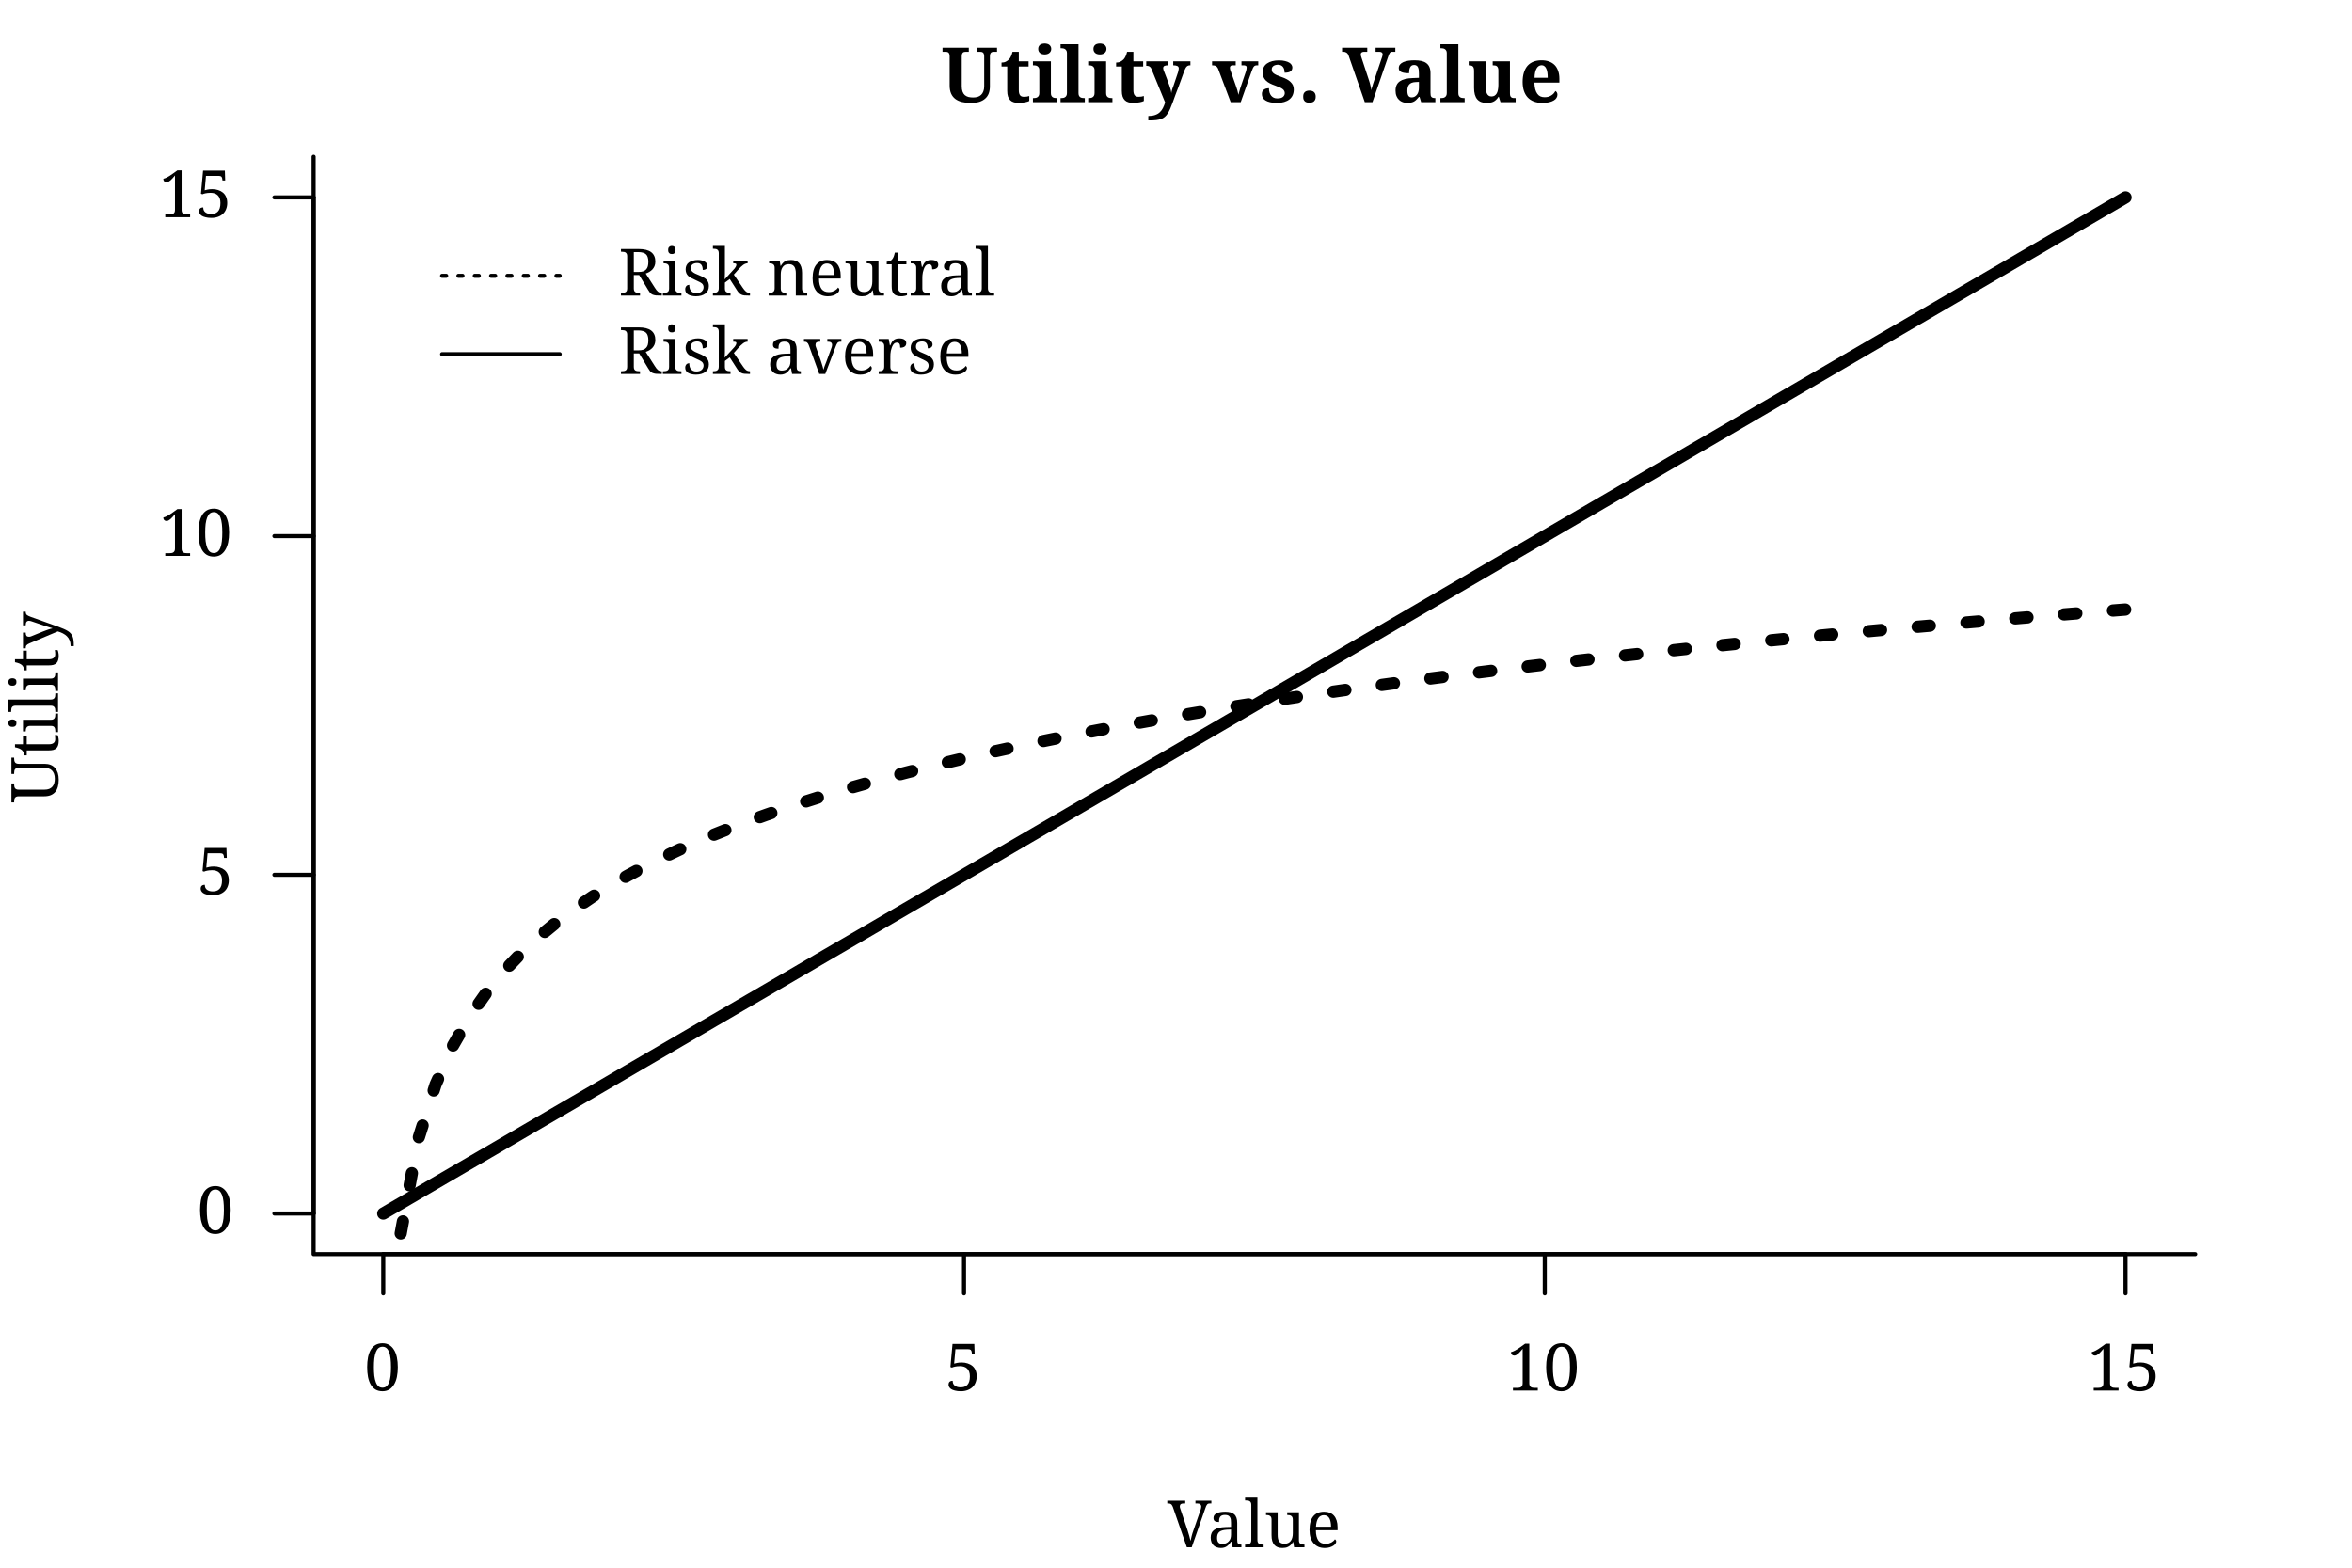 <?xml version="1.0" encoding="UTF-8"?>
<svg xmlns="http://www.w3.org/2000/svg" xmlns:xlink="http://www.w3.org/1999/xlink" width="432pt" height="288pt" viewBox="0 0 432 288" version="1.1">
<defs>
<g>
<symbol overflow="visible" id="glyph0-0">
<path style="stroke:none;" d="M 0.594 0 L 0.594 -8.562 L 5.406 -8.562 L 5.406 0 Z M 1.172 -0.578 L 4.828 -0.578 L 4.828 -8 L 1.172 -8 Z M 1.172 -0.578 "/>
</symbol>
<symbol overflow="visible" id="glyph0-1">
<path style="stroke:none;" d="M 6.172 -4.297 C 6.172 -3.641 6.113 -3.035 6 -2.484 C 5.883 -1.941 5.707 -1.477 5.469 -1.094 C 5.238 -0.707 4.945 -0.406 4.594 -0.188 C 4.238 0.02 3.828 0.125 3.359 0.125 C 2.867 0.125 2.441 0.02 2.078 -0.188 C 1.723 -0.406 1.43 -0.707 1.203 -1.094 C 0.984 -1.477 0.816 -1.941 0.703 -2.484 C 0.598 -3.035 0.547 -3.645 0.547 -4.312 C 0.547 -4.969 0.598 -5.566 0.703 -6.109 C 0.816 -6.648 0.984 -7.109 1.203 -7.484 C 1.43 -7.867 1.723 -8.164 2.078 -8.375 C 2.441 -8.582 2.875 -8.688 3.375 -8.688 C 3.844 -8.688 4.25 -8.582 4.594 -8.375 C 4.945 -8.164 5.238 -7.867 5.469 -7.484 C 5.707 -7.109 5.883 -6.648 6 -6.109 C 6.113 -5.566 6.172 -4.961 6.172 -4.297 Z M 1.781 -4.297 C 1.781 -3.703 1.805 -3.172 1.859 -2.703 C 1.922 -2.234 2.016 -1.836 2.141 -1.516 C 2.266 -1.191 2.426 -0.945 2.625 -0.781 C 2.82 -0.613 3.066 -0.531 3.359 -0.531 C 3.648 -0.531 3.895 -0.613 4.094 -0.781 C 4.289 -0.945 4.453 -1.191 4.578 -1.516 C 4.703 -1.836 4.789 -2.234 4.844 -2.703 C 4.895 -3.172 4.922 -3.703 4.922 -4.297 C 4.922 -4.891 4.895 -5.414 4.844 -5.875 C 4.789 -6.344 4.703 -6.738 4.578 -7.062 C 4.453 -7.383 4.289 -7.629 4.094 -7.797 C 3.895 -7.961 3.656 -8.047 3.375 -8.047 C 3.082 -8.047 2.832 -7.961 2.625 -7.797 C 2.426 -7.629 2.266 -7.383 2.141 -7.062 C 2.016 -6.738 1.922 -6.344 1.859 -5.875 C 1.805 -5.414 1.781 -4.891 1.781 -4.297 Z M 1.781 -4.297 "/>
</symbol>
<symbol overflow="visible" id="glyph0-2">
<path style="stroke:none;" d="M 2.859 -0.594 C 3.109 -0.594 3.336 -0.625 3.547 -0.688 C 3.754 -0.758 3.938 -0.875 4.094 -1.031 C 4.25 -1.188 4.367 -1.395 4.453 -1.656 C 4.535 -1.914 4.578 -2.234 4.578 -2.609 C 4.578 -2.93 4.535 -3.207 4.453 -3.438 C 4.367 -3.676 4.242 -3.875 4.078 -4.031 C 3.922 -4.188 3.727 -4.301 3.5 -4.375 C 3.281 -4.445 3.035 -4.484 2.766 -4.484 C 2.555 -4.484 2.375 -4.473 2.219 -4.453 C 2.07 -4.441 1.941 -4.422 1.828 -4.391 C 1.711 -4.367 1.609 -4.344 1.516 -4.312 C 1.43 -4.281 1.352 -4.25 1.281 -4.219 L 1 -4.312 L 1.391 -8.562 L 5.391 -8.562 L 5.453 -6.75 L 4.953 -6.75 L 4.906 -7.109 C 4.883 -7.191 4.863 -7.258 4.844 -7.312 C 4.82 -7.375 4.785 -7.426 4.734 -7.469 C 4.691 -7.508 4.629 -7.539 4.547 -7.562 C 4.473 -7.582 4.375 -7.594 4.25 -7.594 L 1.922 -7.594 L 1.688 -4.953 C 1.812 -4.992 1.988 -5.035 2.219 -5.078 C 2.445 -5.129 2.738 -5.156 3.094 -5.156 C 3.477 -5.156 3.836 -5.098 4.172 -4.984 C 4.504 -4.879 4.797 -4.723 5.047 -4.516 C 5.297 -4.305 5.488 -4.039 5.625 -3.719 C 5.758 -3.406 5.828 -3.035 5.828 -2.609 C 5.828 -2.203 5.758 -1.832 5.625 -1.5 C 5.5 -1.164 5.312 -0.879 5.062 -0.641 C 4.812 -0.398 4.504 -0.211 4.141 -0.078 C 3.785 0.055 3.383 0.125 2.938 0.125 C 2.488 0.125 2.117 0.082 1.828 0 C 1.535 -0.07 1.301 -0.164 1.125 -0.281 C 0.957 -0.406 0.836 -0.535 0.766 -0.672 C 0.691 -0.816 0.656 -0.957 0.656 -1.094 C 0.656 -1.312 0.719 -1.484 0.844 -1.609 C 0.969 -1.734 1.16 -1.797 1.422 -1.797 C 1.422 -1.629 1.445 -1.469 1.5 -1.312 C 1.562 -1.164 1.648 -1.039 1.766 -0.938 C 1.891 -0.832 2.039 -0.75 2.219 -0.688 C 2.406 -0.625 2.617 -0.594 2.859 -0.594 Z M 2.859 -0.594 "/>
</symbol>
<symbol overflow="visible" id="glyph0-3">
<path style="stroke:none;" d="M 1.156 0 L 1.156 -0.5 L 1.953 -0.5 C 2.086 -0.5 2.211 -0.508 2.328 -0.531 C 2.453 -0.551 2.555 -0.594 2.641 -0.656 C 2.734 -0.719 2.805 -0.801 2.859 -0.906 C 2.91 -1.02 2.938 -1.172 2.938 -1.359 L 2.938 -7.672 C 2.789 -7.484 2.645 -7.312 2.5 -7.156 C 2.363 -7.008 2.234 -6.879 2.109 -6.766 C 1.984 -6.66 1.863 -6.578 1.75 -6.516 C 1.633 -6.453 1.516 -6.422 1.391 -6.422 C 1.211 -6.422 1.066 -6.477 0.953 -6.594 C 0.848 -6.719 0.797 -6.875 0.797 -7.062 C 0.91 -7.094 1.031 -7.129 1.156 -7.172 C 1.281 -7.223 1.41 -7.285 1.547 -7.359 C 1.691 -7.43 1.844 -7.52 2 -7.625 C 2.164 -7.727 2.348 -7.852 2.547 -8 L 3.391 -8.609 L 4.156 -8.609 L 4.156 -1.359 C 4.156 -1.172 4.18 -1.02 4.234 -0.906 C 4.285 -0.801 4.352 -0.719 4.438 -0.656 C 4.531 -0.594 4.633 -0.551 4.75 -0.531 C 4.875 -0.508 5.004 -0.5 5.141 -0.5 L 5.719 -0.5 L 5.719 0 Z M 1.156 0 "/>
</symbol>
<symbol overflow="visible" id="glyph0-4">
<path style="stroke:none;" d="M 6.656 -1.469 C 6.852 -1.145 7.047 -0.898 7.234 -0.734 C 7.43 -0.578 7.656 -0.5 7.906 -0.5 L 7.953 -0.5 L 7.953 0 L 7.781 0 C 7.406 0 7.098 -0.008 6.859 -0.031 C 6.617 -0.062 6.41 -0.113 6.234 -0.188 C 6.066 -0.27 5.922 -0.379 5.797 -0.516 C 5.68 -0.66 5.555 -0.848 5.422 -1.078 L 3.797 -3.781 L 2.812 -3.781 L 2.812 -1.312 C 2.812 -1.133 2.836 -0.988 2.891 -0.875 C 2.941 -0.77 3.008 -0.691 3.094 -0.641 C 3.188 -0.586 3.289 -0.551 3.406 -0.531 C 3.531 -0.508 3.66 -0.5 3.797 -0.5 L 3.953 -0.5 L 3.953 0 L 0.453 0 L 0.453 -0.5 L 0.609 -0.5 C 0.742 -0.5 0.867 -0.508 0.984 -0.531 C 1.109 -0.551 1.211 -0.586 1.297 -0.641 C 1.391 -0.691 1.461 -0.77 1.516 -0.875 C 1.566 -0.988 1.594 -1.133 1.594 -1.312 L 1.594 -7.25 C 1.594 -7.426 1.566 -7.566 1.516 -7.672 C 1.461 -7.773 1.391 -7.859 1.297 -7.922 C 1.211 -7.984 1.109 -8.02 0.984 -8.031 C 0.867 -8.051 0.742 -8.062 0.609 -8.062 L 0.453 -8.062 L 0.453 -8.562 L 3.688 -8.562 C 4.727 -8.562 5.5 -8.367 6 -7.984 C 6.508 -7.598 6.766 -7.02 6.766 -6.25 C 6.766 -5.926 6.711 -5.645 6.609 -5.406 C 6.504 -5.164 6.367 -4.957 6.203 -4.781 C 6.035 -4.613 5.848 -4.469 5.641 -4.344 C 5.43 -4.227 5.219 -4.133 5 -4.062 Z M 2.812 -4.344 L 3.656 -4.344 C 4 -4.344 4.285 -4.379 4.516 -4.453 C 4.754 -4.535 4.941 -4.656 5.078 -4.812 C 5.223 -4.969 5.328 -5.16 5.391 -5.391 C 5.453 -5.629 5.484 -5.906 5.484 -6.219 C 5.484 -6.539 5.445 -6.812 5.375 -7.031 C 5.312 -7.258 5.207 -7.441 5.062 -7.578 C 4.914 -7.723 4.723 -7.828 4.484 -7.891 C 4.242 -7.961 3.957 -8 3.625 -8 L 2.812 -8 Z M 2.812 -4.344 "/>
</symbol>
<symbol overflow="visible" id="glyph0-5">
<path style="stroke:none;" d="M 0.438 -0.5 C 0.57 -0.5 0.695 -0.508 0.812 -0.531 C 0.926 -0.551 1.031 -0.586 1.125 -0.641 C 1.219 -0.691 1.289 -0.77 1.344 -0.875 C 1.395 -0.988 1.422 -1.133 1.422 -1.312 L 1.422 -5.109 C 1.422 -5.285 1.395 -5.426 1.344 -5.531 C 1.289 -5.645 1.219 -5.727 1.125 -5.781 C 1.031 -5.844 0.926 -5.883 0.812 -5.906 C 0.695 -5.926 0.57 -5.938 0.438 -5.938 L 0.406 -5.938 L 0.406 -6.438 L 2.547 -6.438 L 2.547 -1.359 C 2.547 -1.172 2.57 -1.02 2.625 -0.906 C 2.676 -0.801 2.742 -0.719 2.828 -0.656 C 2.922 -0.594 3.023 -0.551 3.141 -0.531 C 3.266 -0.508 3.395 -0.5 3.531 -0.5 L 3.688 -0.5 L 3.688 0 L 0.281 0 L 0.281 -0.5 Z M 1.25 -8.375 C 1.25 -8.52 1.266 -8.641 1.297 -8.734 C 1.336 -8.828 1.391 -8.898 1.453 -8.953 C 1.516 -9.016 1.582 -9.055 1.656 -9.078 C 1.738 -9.109 1.832 -9.125 1.938 -9.125 C 2.031 -9.125 2.117 -9.109 2.203 -9.078 C 2.285 -9.055 2.352 -9.016 2.406 -8.953 C 2.469 -8.898 2.516 -8.828 2.547 -8.734 C 2.586 -8.641 2.609 -8.52 2.609 -8.375 C 2.609 -8.238 2.586 -8.125 2.547 -8.031 C 2.516 -7.938 2.469 -7.859 2.406 -7.797 C 2.352 -7.742 2.285 -7.703 2.203 -7.672 C 2.117 -7.648 2.031 -7.641 1.938 -7.641 C 1.832 -7.641 1.738 -7.648 1.656 -7.672 C 1.582 -7.703 1.516 -7.742 1.453 -7.797 C 1.391 -7.859 1.336 -7.938 1.297 -8.031 C 1.266 -8.125 1.25 -8.238 1.25 -8.375 Z M 1.25 -8.375 "/>
</symbol>
<symbol overflow="visible" id="glyph0-6">
<path style="stroke:none;" d="M 2.516 0.125 C 2.211 0.125 1.941 0.094 1.703 0.031 C 1.461 -0.02 1.254 -0.098 1.078 -0.203 C 0.91 -0.305 0.781 -0.438 0.688 -0.594 C 0.594 -0.758 0.547 -0.945 0.547 -1.156 C 0.547 -1.312 0.57 -1.441 0.625 -1.547 C 0.676 -1.66 0.738 -1.75 0.812 -1.812 C 0.883 -1.875 0.961 -1.914 1.047 -1.938 C 1.141 -1.969 1.223 -1.984 1.297 -1.984 C 1.297 -1.773 1.316 -1.578 1.359 -1.391 C 1.398 -1.203 1.473 -1.039 1.578 -0.906 C 1.68 -0.77 1.816 -0.66 1.984 -0.578 C 2.148 -0.492 2.352 -0.453 2.594 -0.453 C 2.801 -0.453 2.988 -0.477 3.156 -0.531 C 3.32 -0.582 3.457 -0.656 3.562 -0.75 C 3.676 -0.852 3.766 -0.973 3.828 -1.109 C 3.891 -1.242 3.922 -1.391 3.922 -1.547 C 3.922 -1.691 3.895 -1.816 3.844 -1.922 C 3.801 -2.035 3.723 -2.141 3.609 -2.234 C 3.504 -2.328 3.352 -2.422 3.156 -2.516 C 2.969 -2.617 2.727 -2.734 2.438 -2.859 C 2.125 -2.992 1.852 -3.125 1.625 -3.25 C 1.406 -3.375 1.219 -3.508 1.062 -3.656 C 0.914 -3.812 0.805 -3.984 0.734 -4.172 C 0.66 -4.359 0.625 -4.582 0.625 -4.844 C 0.625 -5.113 0.676 -5.352 0.781 -5.562 C 0.883 -5.781 1.035 -5.957 1.234 -6.094 C 1.441 -6.238 1.68 -6.348 1.953 -6.422 C 2.234 -6.504 2.547 -6.547 2.891 -6.547 C 3.172 -6.547 3.422 -6.516 3.641 -6.453 C 3.859 -6.391 4.039 -6.305 4.188 -6.203 C 4.332 -6.109 4.441 -5.992 4.516 -5.859 C 4.598 -5.723 4.641 -5.582 4.641 -5.438 C 4.641 -5.219 4.562 -5.039 4.406 -4.906 C 4.258 -4.781 4.047 -4.719 3.766 -4.719 C 3.766 -5.125 3.68 -5.438 3.516 -5.656 C 3.348 -5.875 3.086 -5.984 2.734 -5.984 C 2.535 -5.984 2.363 -5.957 2.219 -5.906 C 2.07 -5.863 1.953 -5.801 1.859 -5.719 C 1.766 -5.633 1.695 -5.531 1.656 -5.406 C 1.613 -5.289 1.594 -5.164 1.594 -5.031 C 1.594 -4.875 1.617 -4.738 1.672 -4.625 C 1.734 -4.52 1.82 -4.422 1.938 -4.328 C 2.051 -4.234 2.203 -4.141 2.391 -4.047 C 2.586 -3.961 2.816 -3.863 3.078 -3.75 C 3.398 -3.625 3.672 -3.492 3.891 -3.359 C 4.117 -3.234 4.305 -3.094 4.453 -2.938 C 4.598 -2.789 4.707 -2.617 4.781 -2.422 C 4.852 -2.234 4.891 -2.016 4.891 -1.766 C 4.891 -1.453 4.832 -1.176 4.719 -0.938 C 4.602 -0.707 4.441 -0.516 4.234 -0.359 C 4.023 -0.203 3.773 -0.082 3.484 0 C 3.191 0.082 2.867 0.125 2.516 0.125 Z M 2.516 0.125 "/>
</symbol>
<symbol overflow="visible" id="glyph0-7">
<path style="stroke:none;" d="M 4.062 -3.859 L 5.672 -1.484 C 5.879 -1.172 6.082 -0.926 6.281 -0.75 C 6.488 -0.582 6.727 -0.5 7 -0.5 L 7.031 -0.5 L 7.031 0 L 6.859 0 C 6.516 0 6.227 -0.008 6 -0.031 C 5.781 -0.051 5.586 -0.102 5.422 -0.188 C 5.254 -0.27 5.102 -0.383 4.969 -0.531 C 4.832 -0.688 4.68 -0.898 4.516 -1.172 L 3.312 -3.047 L 2.422 -2.391 L 2.422 -1.312 C 2.422 -1.133 2.445 -0.988 2.5 -0.875 C 2.551 -0.77 2.625 -0.691 2.719 -0.641 C 2.812 -0.586 2.914 -0.551 3.031 -0.531 C 3.156 -0.508 3.281 -0.5 3.406 -0.5 L 3.453 -0.5 L 3.453 0 L 0.219 0 L 0.219 -0.5 L 0.312 -0.5 C 0.445 -0.5 0.57 -0.508 0.688 -0.531 C 0.812 -0.551 0.914 -0.594 1 -0.656 C 1.094 -0.719 1.164 -0.801 1.219 -0.906 C 1.27 -1.02 1.297 -1.172 1.297 -1.359 L 1.297 -7.797 C 1.297 -7.973 1.27 -8.113 1.219 -8.219 C 1.164 -8.332 1.094 -8.414 1 -8.469 C 0.914 -8.531 0.812 -8.566 0.688 -8.578 C 0.57 -8.598 0.445 -8.609 0.312 -8.609 L 0.219 -8.609 L 0.219 -9.125 L 2.422 -9.125 L 2.422 -4.484 C 2.422 -4.379 2.422 -4.238 2.422 -4.062 C 2.422 -3.895 2.414 -3.727 2.406 -3.562 C 2.395 -3.375 2.383 -3.18 2.375 -2.984 L 3.875 -4.625 C 4.008 -4.758 4.117 -4.879 4.203 -4.984 C 4.285 -5.098 4.352 -5.195 4.406 -5.281 C 4.457 -5.363 4.488 -5.438 4.5 -5.5 C 4.52 -5.57 4.531 -5.633 4.531 -5.688 C 4.531 -5.789 4.484 -5.859 4.391 -5.891 C 4.297 -5.922 4.148 -5.938 3.953 -5.938 L 3.953 -6.438 L 6.594 -6.438 L 6.594 -5.938 C 6.32 -5.938 6.051 -5.836 5.781 -5.641 C 5.508 -5.441 5.219 -5.164 4.906 -4.812 Z M 4.062 -3.859 "/>
</symbol>
<symbol overflow="visible" id="glyph0-8">
<path style="stroke:none;" d=""/>
</symbol>
<symbol overflow="visible" id="glyph0-9">
<path style="stroke:none;" d="M 3.562 -0.5 L 3.562 0 L 0.328 0 L 0.328 -0.5 L 0.438 -0.5 C 0.57 -0.5 0.695 -0.508 0.812 -0.531 C 0.938 -0.551 1.039 -0.594 1.125 -0.656 C 1.219 -0.719 1.289 -0.801 1.344 -0.906 C 1.395 -1.02 1.422 -1.172 1.422 -1.359 L 1.422 -5.109 C 1.422 -5.285 1.395 -5.426 1.344 -5.531 C 1.289 -5.645 1.219 -5.727 1.125 -5.781 C 1.031 -5.844 0.926 -5.883 0.812 -5.906 C 0.695 -5.926 0.57 -5.938 0.438 -5.938 L 0.406 -5.938 L 0.406 -6.438 L 2.344 -6.438 L 2.5 -5.469 L 2.562 -5.469 C 2.688 -5.688 2.816 -5.863 2.953 -6 C 3.086 -6.145 3.234 -6.258 3.391 -6.344 C 3.547 -6.426 3.707 -6.477 3.875 -6.5 C 4.051 -6.531 4.238 -6.547 4.438 -6.547 C 4.75 -6.547 5.031 -6.5 5.281 -6.406 C 5.531 -6.32 5.738 -6.18 5.906 -5.984 C 6.082 -5.797 6.219 -5.551 6.312 -5.25 C 6.406 -4.957 6.453 -4.609 6.453 -4.203 L 6.453 -1.359 C 6.453 -1.172 6.473 -1.02 6.516 -0.906 C 6.555 -0.801 6.617 -0.719 6.703 -0.656 C 6.785 -0.594 6.883 -0.551 7 -0.531 C 7.113 -0.508 7.234 -0.5 7.359 -0.5 L 7.406 -0.5 L 7.406 0 L 5.312 0 L 5.312 -4.141 C 5.312 -4.398 5.285 -4.629 5.234 -4.828 C 5.191 -5.035 5.117 -5.207 5.016 -5.344 C 4.91 -5.488 4.773 -5.598 4.609 -5.672 C 4.441 -5.742 4.238 -5.781 4 -5.781 C 3.727 -5.781 3.5 -5.727 3.312 -5.625 C 3.125 -5.52 2.973 -5.375 2.859 -5.188 C 2.742 -5.008 2.66 -4.801 2.609 -4.562 C 2.566 -4.332 2.547 -4.094 2.547 -3.844 L 2.547 -1.312 C 2.547 -1.133 2.57 -0.988 2.625 -0.875 C 2.676 -0.77 2.742 -0.691 2.828 -0.641 C 2.922 -0.586 3.023 -0.551 3.141 -0.531 C 3.266 -0.508 3.395 -0.5 3.531 -0.5 Z M 3.562 -0.5 "/>
</symbol>
<symbol overflow="visible" id="glyph0-10">
<path style="stroke:none;" d="M 3.297 -5.906 C 2.848 -5.906 2.504 -5.723 2.266 -5.359 C 2.023 -5.004 1.883 -4.477 1.844 -3.781 L 4.609 -3.781 C 4.609 -4.094 4.582 -4.379 4.531 -4.641 C 4.488 -4.91 4.414 -5.141 4.312 -5.328 C 4.207 -5.516 4.07 -5.656 3.906 -5.75 C 3.738 -5.852 3.535 -5.906 3.297 -5.906 Z M 3.453 0.125 C 3.016 0.125 2.625 0.051 2.281 -0.094 C 1.938 -0.25 1.645 -0.469 1.406 -0.75 C 1.164 -1.031 0.977 -1.375 0.844 -1.781 C 0.719 -2.188 0.656 -2.648 0.656 -3.172 C 0.656 -4.297 0.883 -5.141 1.344 -5.703 C 1.812 -6.266 2.473 -6.547 3.328 -6.547 C 3.711 -6.547 4.055 -6.484 4.359 -6.359 C 4.672 -6.242 4.93 -6.066 5.141 -5.828 C 5.359 -5.586 5.523 -5.285 5.641 -4.922 C 5.754 -4.566 5.812 -4.156 5.812 -3.688 L 5.812 -3.141 L 1.828 -3.141 C 1.828 -2.703 1.867 -2.32 1.953 -2 C 2.035 -1.688 2.148 -1.426 2.297 -1.219 C 2.453 -1.02 2.641 -0.875 2.859 -0.781 C 3.078 -0.688 3.328 -0.641 3.609 -0.641 C 3.816 -0.641 4.008 -0.66 4.188 -0.703 C 4.363 -0.754 4.523 -0.816 4.672 -0.891 C 4.816 -0.973 4.941 -1.062 5.047 -1.156 C 5.16 -1.258 5.254 -1.367 5.328 -1.484 C 5.379 -1.453 5.43 -1.398 5.484 -1.328 C 5.535 -1.254 5.562 -1.164 5.562 -1.062 C 5.562 -0.945 5.516 -0.816 5.422 -0.672 C 5.336 -0.535 5.207 -0.41 5.031 -0.297 C 4.852 -0.18 4.633 -0.082 4.375 0 C 4.113 0.082 3.805 0.125 3.453 0.125 Z M 3.453 0.125 "/>
</symbol>
<symbol overflow="visible" id="glyph0-11">
<path style="stroke:none;" d="M 6.328 -1.312 C 6.328 -1.133 6.352 -0.988 6.406 -0.875 C 6.457 -0.77 6.523 -0.691 6.609 -0.641 C 6.703 -0.586 6.805 -0.551 6.922 -0.531 C 7.047 -0.508 7.176 -0.5 7.312 -0.5 L 7.344 -0.5 L 7.344 0 L 5.438 0 L 5.281 -0.969 L 5.219 -0.969 C 5.102 -0.75 4.969 -0.566 4.812 -0.422 C 4.664 -0.285 4.508 -0.176 4.344 -0.094 C 4.188 -0.008 4.016 0.047 3.828 0.078 C 3.648 0.109 3.469 0.125 3.281 0.125 C 2.957 0.125 2.672 0.078 2.422 -0.016 C 2.18 -0.109 1.977 -0.25 1.812 -0.438 C 1.645 -0.633 1.516 -0.879 1.422 -1.172 C 1.336 -1.473 1.297 -1.828 1.297 -2.234 L 1.297 -5.109 C 1.297 -5.285 1.27 -5.426 1.219 -5.531 C 1.164 -5.645 1.094 -5.727 1 -5.781 C 0.914 -5.844 0.812 -5.883 0.688 -5.906 C 0.57 -5.926 0.445 -5.938 0.312 -5.938 L 0.281 -5.938 L 0.281 -6.438 L 2.422 -6.438 L 2.422 -2.297 C 2.422 -2.035 2.441 -1.801 2.484 -1.594 C 2.523 -1.395 2.594 -1.223 2.688 -1.078 C 2.789 -0.941 2.922 -0.836 3.078 -0.766 C 3.242 -0.691 3.445 -0.656 3.688 -0.656 C 3.945 -0.656 4.172 -0.703 4.359 -0.797 C 4.555 -0.891 4.711 -1.02 4.828 -1.188 C 4.953 -1.352 5.047 -1.555 5.109 -1.797 C 5.172 -2.035 5.203 -2.301 5.203 -2.594 L 5.203 -5.062 C 5.203 -5.25 5.176 -5.398 5.125 -5.516 C 5.07 -5.629 5 -5.719 4.906 -5.781 C 4.82 -5.844 4.719 -5.883 4.594 -5.906 C 4.477 -5.926 4.352 -5.938 4.219 -5.938 L 4.172 -5.938 L 4.172 -6.438 L 6.328 -6.438 Z M 6.328 -1.312 "/>
</symbol>
<symbol overflow="visible" id="glyph0-12">
<path style="stroke:none;" d="M 3.188 -0.516 C 3.332 -0.516 3.461 -0.52 3.578 -0.531 C 3.703 -0.551 3.828 -0.57 3.953 -0.594 L 3.953 -0.078 C 3.898 -0.047 3.832 -0.02 3.75 0 C 3.664 0.02 3.578 0.039 3.484 0.062 C 3.391 0.082 3.289 0.098 3.188 0.109 C 3.082 0.117 2.984 0.125 2.891 0.125 C 2.578 0.125 2.312 0.086 2.094 0.016 C 1.875 -0.047 1.691 -0.148 1.547 -0.297 C 1.41 -0.441 1.305 -0.629 1.234 -0.859 C 1.172 -1.098 1.141 -1.391 1.141 -1.734 L 1.141 -5.75 L 0.234 -5.75 L 0.234 -6.234 C 0.379 -6.234 0.535 -6.258 0.703 -6.312 C 0.879 -6.375 1.035 -6.473 1.172 -6.609 C 1.305 -6.754 1.414 -6.93 1.5 -7.141 C 1.582 -7.348 1.656 -7.602 1.719 -7.906 L 2.266 -7.906 L 2.266 -6.438 L 3.844 -6.438 L 3.844 -5.75 L 2.266 -5.75 L 2.266 -1.703 C 2.266 -1.297 2.348 -0.992 2.516 -0.797 C 2.68 -0.609 2.906 -0.516 3.188 -0.516 Z M 3.188 -0.516 "/>
</symbol>
<symbol overflow="visible" id="glyph0-13">
<path style="stroke:none;" d="M 3.859 0 L 0.406 0 L 0.406 -0.5 L 0.438 -0.5 C 0.57 -0.5 0.695 -0.508 0.812 -0.531 C 0.938 -0.551 1.039 -0.594 1.125 -0.656 C 1.219 -0.719 1.289 -0.801 1.344 -0.906 C 1.395 -1.02 1.422 -1.172 1.422 -1.359 L 1.422 -5.109 C 1.422 -5.285 1.395 -5.426 1.344 -5.531 C 1.289 -5.645 1.219 -5.727 1.125 -5.781 C 1.031 -5.844 0.926 -5.883 0.812 -5.906 C 0.695 -5.926 0.57 -5.938 0.438 -5.938 L 0.406 -5.938 L 0.406 -6.438 L 2.25 -6.438 L 2.469 -5.25 L 2.531 -5.25 C 2.613 -5.426 2.691 -5.594 2.766 -5.75 C 2.848 -5.906 2.945 -6.039 3.062 -6.156 C 3.188 -6.281 3.336 -6.375 3.516 -6.438 C 3.691 -6.508 3.91 -6.547 4.172 -6.547 C 4.609 -6.547 4.93 -6.469 5.141 -6.312 C 5.359 -6.164 5.469 -5.953 5.469 -5.672 C 5.469 -5.547 5.445 -5.43 5.406 -5.328 C 5.363 -5.223 5.297 -5.133 5.203 -5.062 C 5.117 -4.988 5.004 -4.93 4.859 -4.891 C 4.723 -4.848 4.555 -4.828 4.359 -4.828 C 4.359 -5.16 4.312 -5.398 4.219 -5.547 C 4.125 -5.691 3.957 -5.766 3.719 -5.766 C 3.57 -5.766 3.438 -5.723 3.312 -5.641 C 3.195 -5.555 3.098 -5.441 3.016 -5.297 C 2.93 -5.16 2.859 -5 2.797 -4.812 C 2.734 -4.633 2.68 -4.453 2.641 -4.266 C 2.609 -4.078 2.582 -3.891 2.562 -3.703 C 2.551 -3.516 2.547 -3.344 2.547 -3.188 L 2.547 -1.312 C 2.547 -1.133 2.57 -0.988 2.625 -0.875 C 2.676 -0.77 2.742 -0.691 2.828 -0.641 C 2.922 -0.586 3.023 -0.551 3.141 -0.531 C 3.266 -0.508 3.395 -0.5 3.531 -0.5 L 3.859 -0.5 Z M 3.859 0 "/>
</symbol>
<symbol overflow="visible" id="glyph0-14">
<path style="stroke:none;" d="M 1.766 -1.734 C 1.766 -1.359 1.844 -1.078 2 -0.891 C 2.156 -0.711 2.398 -0.625 2.734 -0.625 C 2.973 -0.625 3.191 -0.66 3.391 -0.734 C 3.586 -0.816 3.754 -0.93 3.891 -1.078 C 4.035 -1.223 4.145 -1.395 4.219 -1.594 C 4.289 -1.801 4.328 -2.035 4.328 -2.297 L 4.328 -3.266 L 3.562 -3.234 C 3.219 -3.211 2.93 -3.164 2.703 -3.094 C 2.484 -3.031 2.301 -2.938 2.156 -2.812 C 2.02 -2.688 1.922 -2.535 1.859 -2.359 C 1.797 -2.18 1.766 -1.973 1.766 -1.734 Z M 3.219 -5.953 C 2.988 -5.953 2.801 -5.922 2.656 -5.859 C 2.508 -5.797 2.395 -5.703 2.312 -5.578 C 2.238 -5.461 2.188 -5.32 2.156 -5.156 C 2.133 -5 2.125 -4.828 2.125 -4.641 C 1.789 -4.641 1.535 -4.695 1.359 -4.812 C 1.191 -4.926 1.109 -5.125 1.109 -5.406 C 1.109 -5.613 1.16 -5.785 1.266 -5.922 C 1.379 -6.066 1.535 -6.188 1.734 -6.281 C 1.93 -6.375 2.16 -6.441 2.422 -6.484 C 2.68 -6.523 2.961 -6.547 3.266 -6.547 C 3.629 -6.547 3.945 -6.508 4.219 -6.438 C 4.5 -6.363 4.727 -6.242 4.906 -6.078 C 5.094 -5.922 5.234 -5.707 5.328 -5.438 C 5.422 -5.176 5.469 -4.859 5.469 -4.484 L 5.469 -1.359 C 5.469 -1.191 5.477 -1.051 5.5 -0.938 C 5.531 -0.832 5.57 -0.75 5.625 -0.688 C 5.688 -0.625 5.766 -0.578 5.859 -0.547 C 5.953 -0.516 6.066 -0.5 6.203 -0.5 L 6.234 -0.5 L 6.234 0 L 4.625 0 L 4.438 -1.031 L 4.328 -1.031 C 4.203 -0.863 4.082 -0.707 3.969 -0.562 C 3.852 -0.426 3.723 -0.305 3.578 -0.203 C 3.441 -0.098 3.285 -0.02 3.109 0.031 C 2.93 0.094 2.719 0.125 2.469 0.125 C 2.195 0.125 1.945 0.082 1.719 0 C 1.488 -0.07 1.289 -0.188 1.125 -0.344 C 0.957 -0.508 0.828 -0.711 0.734 -0.953 C 0.641 -1.191 0.594 -1.473 0.594 -1.797 C 0.594 -2.43 0.816 -2.906 1.266 -3.219 C 1.723 -3.531 2.41 -3.695 3.328 -3.719 L 4.328 -3.75 L 4.328 -4.484 C 4.328 -4.691 4.316 -4.883 4.297 -5.062 C 4.273 -5.25 4.223 -5.406 4.141 -5.531 C 4.066 -5.664 3.957 -5.77 3.812 -5.844 C 3.664 -5.914 3.469 -5.953 3.219 -5.953 Z M 3.219 -5.953 "/>
</symbol>
<symbol overflow="visible" id="glyph0-15">
<path style="stroke:none;" d="M 0.312 -0.5 C 0.445 -0.5 0.57 -0.508 0.688 -0.531 C 0.812 -0.551 0.914 -0.594 1 -0.656 C 1.094 -0.719 1.164 -0.801 1.219 -0.906 C 1.27 -1.02 1.297 -1.172 1.297 -1.359 L 1.297 -7.797 C 1.297 -7.973 1.27 -8.113 1.219 -8.219 C 1.164 -8.332 1.094 -8.414 1 -8.469 C 0.914 -8.531 0.812 -8.566 0.688 -8.578 C 0.57 -8.598 0.445 -8.609 0.312 -8.609 L 0.156 -8.609 L 0.156 -9.125 L 2.422 -9.125 L 2.422 -1.359 C 2.422 -1.172 2.445 -1.02 2.5 -0.906 C 2.551 -0.801 2.617 -0.719 2.703 -0.656 C 2.797 -0.594 2.898 -0.551 3.016 -0.531 C 3.141 -0.508 3.27 -0.5 3.406 -0.5 L 3.562 -0.5 L 3.562 0 L 0.156 0 L 0.156 -0.5 Z M 0.312 -0.5 "/>
</symbol>
<symbol overflow="visible" id="glyph0-16">
<path style="stroke:none;" d="M 0.047 -5.938 L 0.047 -6.438 L 3.047 -6.438 L 3.047 -5.938 L 2.891 -5.938 C 2.648 -5.938 2.469 -5.891 2.344 -5.797 C 2.227 -5.703 2.172 -5.551 2.172 -5.344 C 2.172 -5.281 2.176 -5.211 2.188 -5.141 C 2.207 -5.078 2.234 -5 2.266 -4.906 L 3.078 -2.641 C 3.129 -2.504 3.18 -2.348 3.234 -2.172 C 3.297 -2.004 3.348 -1.836 3.391 -1.672 C 3.441 -1.516 3.488 -1.359 3.531 -1.203 C 3.57 -1.055 3.598 -0.938 3.609 -0.844 L 3.656 -0.844 C 3.676 -0.926 3.707 -1.031 3.75 -1.156 C 3.789 -1.281 3.836 -1.414 3.891 -1.562 C 3.953 -1.719 4.016 -1.875 4.078 -2.031 C 4.141 -2.188 4.195 -2.336 4.25 -2.484 L 5.109 -4.828 C 5.148 -4.922 5.176 -5.008 5.188 -5.094 C 5.207 -5.188 5.219 -5.27 5.219 -5.344 C 5.219 -5.551 5.148 -5.703 5.016 -5.797 C 4.891 -5.891 4.695 -5.938 4.438 -5.938 L 4.344 -5.938 L 4.344 -6.438 L 6.922 -6.438 L 6.922 -5.938 L 6.766 -5.938 C 6.648 -5.938 6.551 -5.922 6.469 -5.891 C 6.383 -5.867 6.305 -5.82 6.234 -5.75 C 6.172 -5.676 6.109 -5.578 6.047 -5.453 C 5.992 -5.336 5.93 -5.188 5.859 -5 L 3.969 0 L 2.859 0 L 0.938 -5.297 C 0.895 -5.422 0.848 -5.52 0.797 -5.594 C 0.742 -5.676 0.68 -5.742 0.609 -5.797 C 0.547 -5.848 0.473 -5.883 0.391 -5.906 C 0.305 -5.926 0.203 -5.938 0.078 -5.938 Z M 0.047 -5.938 "/>
</symbol>
<symbol overflow="visible" id="glyph0-17">
<path style="stroke:none;" d="M 3.594 0 L 1.016 -7.438 C 0.961 -7.562 0.91 -7.66 0.859 -7.734 C 0.816 -7.816 0.758 -7.879 0.688 -7.922 C 0.625 -7.973 0.547 -8.008 0.453 -8.031 C 0.367 -8.051 0.27 -8.062 0.156 -8.062 L 0 -8.062 L 0 -8.562 L 3.297 -8.562 L 3.297 -8.062 L 3.031 -8.062 C 2.781 -8.062 2.594 -8.016 2.469 -7.922 C 2.352 -7.828 2.297 -7.68 2.297 -7.484 C 2.297 -7.422 2.305 -7.352 2.328 -7.281 C 2.348 -7.207 2.375 -7.129 2.406 -7.047 L 3.719 -3.141 C 3.844 -2.785 3.945 -2.441 4.031 -2.109 C 4.113 -1.773 4.191 -1.461 4.266 -1.172 C 4.328 -1.461 4.398 -1.77 4.484 -2.094 C 4.566 -2.414 4.676 -2.766 4.812 -3.141 L 6.141 -6.969 C 6.172 -7.062 6.191 -7.148 6.203 -7.234 C 6.223 -7.328 6.234 -7.41 6.234 -7.484 C 6.234 -7.68 6.164 -7.828 6.031 -7.922 C 5.906 -8.016 5.711 -8.062 5.453 -8.062 L 5.172 -8.062 L 5.172 -8.562 L 8.094 -8.562 L 8.094 -8.062 L 7.875 -8.062 C 7.75 -8.062 7.645 -8.051 7.562 -8.031 C 7.477 -8.008 7.398 -7.961 7.328 -7.891 C 7.266 -7.816 7.203 -7.719 7.141 -7.594 C 7.086 -7.477 7.031 -7.32 6.969 -7.125 L 4.484 0 Z M 3.594 0 "/>
</symbol>
<symbol overflow="visible" id="glyph1-0">
<path style="stroke:none;" d="M 0 -0.594 L -8.562 -0.594 L -8.562 -5.406 L 0 -5.406 Z M -0.578 -1.172 L -0.578 -4.828 L -8 -4.828 L -8 -1.172 Z M -0.578 -1.172 "/>
</symbol>
<symbol overflow="visible" id="glyph1-1">
<path style="stroke:none;" d="M 0.125 -4.344 C 0.125 -3.875 0.07 -3.453 -0.031 -3.078 C -0.133 -2.703 -0.289 -2.383 -0.5 -2.125 C -0.719 -1.863 -1 -1.66 -1.344 -1.516 C -1.688 -1.379 -2.102 -1.312 -2.594 -1.312 L -7.25 -1.312 C -7.426 -1.312 -7.566 -1.285 -7.672 -1.234 C -7.773 -1.18 -7.859 -1.109 -7.922 -1.016 C -7.984 -0.93 -8.02 -0.828 -8.031 -0.703 C -8.051 -0.586 -8.062 -0.461 -8.062 -0.328 L -8.062 -0.188 L -8.562 -0.188 L -8.562 -3.672 L -8.062 -3.672 L -8.062 -3.516 C -8.062 -3.379 -8.051 -3.25 -8.031 -3.125 C -8.008 -3.008 -7.969 -2.906 -7.906 -2.812 C -7.852 -2.727 -7.77 -2.66 -7.656 -2.609 C -7.539 -2.555 -7.391 -2.531 -7.203 -2.531 L -2.516 -2.531 C -2.172 -2.531 -1.875 -2.578 -1.625 -2.672 C -1.383 -2.773 -1.188 -2.914 -1.031 -3.094 C -0.883 -3.27 -0.773 -3.477 -0.703 -3.719 C -0.629 -3.969 -0.594 -4.238 -0.594 -4.531 C -0.594 -4.883 -0.641 -5.188 -0.734 -5.438 C -0.828 -5.688 -0.957 -5.895 -1.125 -6.062 C -1.289 -6.227 -1.488 -6.348 -1.719 -6.422 C -1.945 -6.504 -2.195 -6.547 -2.469 -6.547 L -7.25 -6.547 C -7.426 -6.547 -7.566 -6.52 -7.672 -6.469 C -7.773 -6.414 -7.859 -6.344 -7.922 -6.25 C -7.984 -6.164 -8.02 -6.062 -8.031 -5.938 C -8.051 -5.82 -8.062 -5.695 -8.062 -5.562 L -8.062 -5.422 L -8.562 -5.422 L -8.562 -8.422 L -8.062 -8.422 L -8.062 -8.266 C -8.062 -8.129 -8.051 -8 -8.031 -7.875 C -8.008 -7.758 -7.969 -7.656 -7.906 -7.562 C -7.852 -7.477 -7.77 -7.41 -7.656 -7.359 C -7.539 -7.305 -7.391 -7.281 -7.203 -7.281 L -2.453 -7.281 C -2.055 -7.281 -1.695 -7.219 -1.375 -7.094 C -1.051 -6.969 -0.781 -6.781 -0.562 -6.531 C -0.344 -6.281 -0.172 -5.973 -0.047 -5.609 C 0.066 -5.242 0.125 -4.82 0.125 -4.344 Z M 0.125 -4.344 "/>
</symbol>
<symbol overflow="visible" id="glyph1-2">
<path style="stroke:none;" d="M -0.516 -3.188 C -0.516 -3.332 -0.52 -3.461 -0.531 -3.578 C -0.551 -3.703 -0.57 -3.828 -0.594 -3.953 L -0.078 -3.953 C -0.047 -3.898 -0.02 -3.832 0 -3.75 C 0.02 -3.664 0.039 -3.578 0.062 -3.484 C 0.082 -3.391 0.098 -3.289 0.109 -3.188 C 0.117 -3.082 0.125 -2.984 0.125 -2.891 C 0.125 -2.578 0.086 -2.312 0.016 -2.094 C -0.047 -1.875 -0.148 -1.691 -0.297 -1.547 C -0.441 -1.41 -0.629 -1.305 -0.859 -1.234 C -1.098 -1.172 -1.391 -1.141 -1.734 -1.141 L -5.75 -1.141 L -5.75 -0.234 L -6.234 -0.234 C -6.234 -0.379 -6.258 -0.535 -6.312 -0.703 C -6.375 -0.879 -6.473 -1.035 -6.609 -1.172 C -6.754 -1.305 -6.93 -1.414 -7.141 -1.5 C -7.348 -1.582 -7.602 -1.656 -7.906 -1.719 L -7.906 -2.266 L -6.438 -2.266 L -6.438 -3.844 L -5.75 -3.844 L -5.75 -2.266 L -1.703 -2.266 C -1.297 -2.266 -0.992 -2.348 -0.797 -2.516 C -0.609 -2.68 -0.516 -2.906 -0.516 -3.188 Z M -0.516 -3.188 "/>
</symbol>
<symbol overflow="visible" id="glyph1-3">
<path style="stroke:none;" d="M -0.5 -0.438 C -0.5 -0.57 -0.508 -0.695 -0.531 -0.812 C -0.551 -0.926 -0.586 -1.031 -0.641 -1.125 C -0.691 -1.219 -0.77 -1.289 -0.875 -1.344 C -0.988 -1.395 -1.133 -1.422 -1.312 -1.422 L -5.109 -1.422 C -5.285 -1.422 -5.426 -1.395 -5.531 -1.344 C -5.645 -1.289 -5.727 -1.219 -5.781 -1.125 C -5.844 -1.031 -5.883 -0.926 -5.906 -0.812 C -5.926 -0.695 -5.938 -0.57 -5.938 -0.438 L -5.938 -0.406 L -6.438 -0.406 L -6.438 -2.547 L -1.359 -2.547 C -1.172 -2.547 -1.02 -2.57 -0.906 -2.625 C -0.801 -2.676 -0.719 -2.742 -0.656 -2.828 C -0.594 -2.922 -0.551 -3.023 -0.531 -3.141 C -0.508 -3.266 -0.5 -3.395 -0.5 -3.531 L -0.5 -3.688 L 0 -3.688 L 0 -0.281 L -0.5 -0.281 Z M -8.375 -1.25 C -8.52 -1.25 -8.641 -1.266 -8.734 -1.297 C -8.828 -1.336 -8.898 -1.391 -8.953 -1.453 C -9.016 -1.516 -9.055 -1.582 -9.078 -1.656 C -9.109 -1.738 -9.125 -1.832 -9.125 -1.938 C -9.125 -2.031 -9.109 -2.117 -9.078 -2.203 C -9.055 -2.285 -9.016 -2.352 -8.953 -2.406 C -8.898 -2.469 -8.828 -2.516 -8.734 -2.547 C -8.641 -2.586 -8.52 -2.609 -8.375 -2.609 C -8.238 -2.609 -8.125 -2.586 -8.031 -2.547 C -7.938 -2.516 -7.859 -2.469 -7.797 -2.406 C -7.742 -2.352 -7.703 -2.285 -7.672 -2.203 C -7.648 -2.117 -7.641 -2.031 -7.641 -1.938 C -7.641 -1.832 -7.648 -1.738 -7.672 -1.656 C -7.703 -1.582 -7.742 -1.516 -7.797 -1.453 C -7.859 -1.391 -7.938 -1.336 -8.031 -1.297 C -8.125 -1.266 -8.238 -1.25 -8.375 -1.25 Z M -8.375 -1.25 "/>
</symbol>
<symbol overflow="visible" id="glyph1-4">
<path style="stroke:none;" d="M -0.5 -0.312 C -0.5 -0.445 -0.508 -0.57 -0.531 -0.688 C -0.551 -0.812 -0.594 -0.914 -0.656 -1 C -0.719 -1.094 -0.801 -1.164 -0.906 -1.219 C -1.02 -1.27 -1.172 -1.297 -1.359 -1.297 L -7.797 -1.297 C -7.973 -1.297 -8.113 -1.27 -8.219 -1.219 C -8.332 -1.164 -8.414 -1.094 -8.469 -1 C -8.531 -0.914 -8.566 -0.812 -8.578 -0.688 C -8.598 -0.57 -8.609 -0.445 -8.609 -0.312 L -8.609 -0.156 L -9.125 -0.156 L -9.125 -2.422 L -1.359 -2.422 C -1.172 -2.422 -1.02 -2.445 -0.906 -2.5 C -0.801 -2.551 -0.719 -2.617 -0.656 -2.703 C -0.594 -2.797 -0.551 -2.898 -0.531 -3.016 C -0.508 -3.141 -0.5 -3.27 -0.5 -3.406 L -0.5 -3.562 L 0 -3.562 L 0 -0.156 L -0.5 -0.156 Z M -0.5 -0.312 "/>
</symbol>
<symbol overflow="visible" id="glyph1-5">
<path style="stroke:none;" d="M -6.438 -6.781 L -5.938 -6.781 L -5.938 -6.75 C -5.938 -6.625 -5.922 -6.52 -5.891 -6.438 C -5.867 -6.352 -5.82 -6.273 -5.75 -6.203 C -5.676 -6.141 -5.578 -6.078 -5.453 -6.016 C -5.336 -5.961 -5.188 -5.898 -5 -5.828 L 0.047 -4.016 C 0.43 -3.867 0.77 -3.734 1.062 -3.609 C 1.352 -3.484 1.602 -3.352 1.812 -3.219 C 2.031 -3.082 2.207 -2.93 2.344 -2.766 C 2.477 -2.609 2.586 -2.426 2.672 -2.219 C 2.754 -2.008 2.812 -1.77 2.844 -1.5 C 2.875 -1.227 2.891 -0.914 2.891 -0.562 L 2.891 -0.453 L 2.312 -0.453 C 2.312 -0.859 2.25 -1.207 2.125 -1.5 C 2.008 -1.801 1.844 -2.055 1.625 -2.266 C 1.414 -2.473 1.164 -2.648 0.875 -2.797 C 0.594 -2.941 0.285 -3.062 -0.047 -3.156 L -5.297 -0.938 C -5.422 -0.883 -5.52 -0.832 -5.594 -0.781 C -5.676 -0.727 -5.742 -0.672 -5.797 -0.609 C -5.848 -0.547 -5.883 -0.473 -5.906 -0.391 C -5.926 -0.305 -5.938 -0.203 -5.938 -0.078 L -5.938 -0.047 L -6.438 -0.047 L -6.438 -2.938 L -5.938 -2.938 L -5.938 -2.891 C -5.938 -2.648 -5.891 -2.469 -5.797 -2.344 C -5.703 -2.227 -5.551 -2.172 -5.344 -2.172 C -5.281 -2.172 -5.211 -2.176 -5.141 -2.188 C -5.078 -2.207 -5 -2.234 -4.906 -2.266 L -2.766 -3.141 C -2.629 -3.203 -2.477 -3.258 -2.312 -3.312 C -2.156 -3.375 -2 -3.43 -1.844 -3.484 C -1.688 -3.535 -1.535 -3.582 -1.391 -3.625 C -1.254 -3.676 -1.133 -3.707 -1.031 -3.719 L -1.031 -3.75 C -1.207 -3.801 -1.422 -3.863 -1.672 -3.938 C -1.922 -4.008 -2.191 -4.098 -2.484 -4.203 L -4.828 -5 C -4.922 -5.039 -5.008 -5.066 -5.094 -5.078 C -5.188 -5.098 -5.27 -5.109 -5.344 -5.109 C -5.551 -5.109 -5.703 -5.039 -5.797 -4.906 C -5.891 -4.781 -5.938 -4.582 -5.938 -4.312 L -5.938 -4.281 L -6.438 -4.281 Z M -6.438 -6.781 "/>
</symbol>
<symbol overflow="visible" id="glyph2-0">
<path style="stroke:none;" d="M 1.312 -10 L 7.062 -10 L 7.062 0 L 1.312 0 Z M 2.031 -0.719 L 6.359 -0.719 L 6.359 -9.281 L 2.031 -9.281 Z M 2.031 -0.719 "/>
</symbol>
<symbol overflow="visible" id="glyph2-1">
<path style="stroke:none;" d="M 10.234 -9.25 L 9.625 -9.25 C 9.531 -9.25 9.441 -9.238 9.359 -9.219 C 9.273 -9.195 9.195 -9.156 9.125 -9.094 C 9.062 -9.031 9.008 -8.938 8.969 -8.812 C 8.938 -8.695 8.922 -8.539 8.922 -8.344 L 8.922 -2.891 C 8.922 -2.422 8.852 -2 8.719 -1.625 C 8.582 -1.25 8.367 -0.93 8.078 -0.672 C 7.797 -0.41 7.438 -0.207 7 -0.062 C 6.562 0.07 6.035 0.141 5.422 0.141 C 4.805 0.141 4.258 0.082 3.781 -0.031 C 3.301 -0.156 2.895 -0.344 2.562 -0.594 C 2.227 -0.852 1.973 -1.18 1.797 -1.578 C 1.617 -1.984 1.531 -2.473 1.531 -3.047 L 1.531 -8.406 C 1.531 -8.594 1.508 -8.738 1.469 -8.844 C 1.438 -8.957 1.383 -9.039 1.312 -9.094 C 1.25 -9.156 1.176 -9.195 1.094 -9.219 C 1.008 -9.238 0.922 -9.25 0.828 -9.25 L 0.219 -9.25 L 0.219 -10 L 5.047 -10 L 5.047 -9.25 L 4.469 -9.25 C 4.375 -9.25 4.281 -9.238 4.188 -9.219 C 4.102 -9.195 4.023 -9.156 3.953 -9.094 C 3.891 -9.031 3.836 -8.938 3.797 -8.812 C 3.766 -8.695 3.75 -8.539 3.75 -8.344 L 3.75 -2.938 C 3.75 -2.551 3.797 -2.223 3.891 -1.953 C 3.992 -1.68 4.133 -1.461 4.312 -1.297 C 4.5 -1.141 4.719 -1.023 4.969 -0.953 C 5.227 -0.891 5.52 -0.859 5.844 -0.859 C 6.145 -0.859 6.422 -0.895 6.672 -0.969 C 6.93 -1.051 7.145 -1.176 7.312 -1.344 C 7.488 -1.508 7.625 -1.723 7.719 -1.984 C 7.82 -2.242 7.875 -2.551 7.875 -2.906 L 7.875 -8.406 C 7.875 -8.594 7.852 -8.738 7.812 -8.844 C 7.781 -8.957 7.727 -9.039 7.656 -9.094 C 7.594 -9.156 7.516 -9.195 7.422 -9.219 C 7.336 -9.238 7.25 -9.25 7.156 -9.25 L 6.562 -9.25 L 6.562 -10 L 10.234 -10 Z M 10.234 -9.25 "/>
</symbol>
<symbol overflow="visible" id="glyph2-2">
<path style="stroke:none;" d="M 4.391 -0.984 C 4.578 -0.984 4.754 -0.992 4.922 -1.016 C 5.086 -1.047 5.242 -1.082 5.391 -1.125 L 5.391 -0.219 C 5.316 -0.176 5.219 -0.133 5.094 -0.094 C 4.969 -0.051 4.82 -0.016 4.656 0.016 C 4.488 0.047 4.301 0.07 4.094 0.094 C 3.883 0.125 3.656 0.141 3.406 0.141 C 3.094 0.141 2.805 0.098 2.547 0.016 C 2.297 -0.055 2.082 -0.176 1.906 -0.344 C 1.727 -0.52 1.586 -0.75 1.484 -1.031 C 1.391 -1.312 1.344 -1.66 1.344 -2.078 L 1.344 -6.547 L 0.297 -6.547 L 0.297 -7.266 C 0.598 -7.266 0.863 -7.32 1.094 -7.438 C 1.332 -7.562 1.523 -7.703 1.672 -7.859 C 1.953 -8.16 2.164 -8.625 2.312 -9.25 L 3.469 -9.25 L 3.469 -7.5 L 5.266 -7.5 L 5.266 -6.547 L 3.469 -6.547 L 3.469 -2.219 C 3.469 -1.789 3.539 -1.477 3.688 -1.281 C 3.832 -1.082 4.066 -0.984 4.391 -0.984 Z M 4.391 -0.984 "/>
</symbol>
<symbol overflow="visible" id="glyph2-3">
<path style="stroke:none;" d="M 1.203 -9.781 C 1.203 -9.957 1.234 -10.109 1.297 -10.234 C 1.359 -10.359 1.441 -10.461 1.547 -10.547 C 1.648 -10.629 1.773 -10.688 1.922 -10.719 C 2.066 -10.758 2.223 -10.781 2.391 -10.781 C 2.547 -10.781 2.695 -10.758 2.844 -10.719 C 2.988 -10.688 3.113 -10.629 3.219 -10.547 C 3.332 -10.461 3.422 -10.359 3.484 -10.234 C 3.555 -10.109 3.594 -9.957 3.594 -9.781 C 3.594 -9.602 3.555 -9.453 3.484 -9.328 C 3.422 -9.203 3.332 -9.098 3.219 -9.016 C 3.113 -8.93 2.988 -8.867 2.844 -8.828 C 2.695 -8.785 2.547 -8.766 2.391 -8.766 C 2.223 -8.766 2.066 -8.785 1.922 -8.828 C 1.773 -8.867 1.648 -8.93 1.547 -9.016 C 1.441 -9.098 1.359 -9.203 1.297 -9.328 C 1.234 -9.453 1.203 -9.602 1.203 -9.781 Z M 0.406 -0.75 C 0.508 -0.75 0.617 -0.758 0.734 -0.781 C 0.848 -0.801 0.953 -0.844 1.047 -0.906 C 1.148 -0.969 1.234 -1.055 1.297 -1.172 C 1.367 -1.297 1.406 -1.457 1.406 -1.656 L 1.406 -5.906 C 1.406 -6.094 1.367 -6.238 1.297 -6.344 C 1.234 -6.457 1.148 -6.547 1.047 -6.609 C 0.953 -6.672 0.844 -6.711 0.719 -6.734 C 0.602 -6.754 0.5 -6.766 0.406 -6.766 L 0.234 -6.766 L 0.234 -7.5 L 3.531 -7.5 L 3.531 -1.656 C 3.531 -1.457 3.562 -1.297 3.625 -1.172 C 3.688 -1.055 3.766 -0.969 3.859 -0.906 C 3.961 -0.844 4.07 -0.801 4.188 -0.781 C 4.312 -0.758 4.426 -0.75 4.531 -0.75 L 4.688 -0.75 L 4.688 0 L 0.234 0 L 0.234 -0.75 Z M 0.406 -0.75 "/>
</symbol>
<symbol overflow="visible" id="glyph2-4">
<path style="stroke:none;" d="M 0.406 -0.75 C 0.508 -0.75 0.617 -0.758 0.734 -0.781 C 0.848 -0.801 0.953 -0.844 1.047 -0.906 C 1.148 -0.969 1.234 -1.055 1.297 -1.172 C 1.367 -1.297 1.406 -1.457 1.406 -1.656 L 1.406 -9.047 C 1.406 -9.234 1.367 -9.379 1.297 -9.484 C 1.234 -9.598 1.148 -9.688 1.047 -9.75 C 0.953 -9.812 0.844 -9.852 0.719 -9.875 C 0.602 -9.895 0.5 -9.906 0.406 -9.906 L 0.234 -9.906 L 0.234 -10.641 L 3.531 -10.641 L 3.531 -1.656 C 3.531 -1.457 3.562 -1.297 3.625 -1.172 C 3.688 -1.055 3.766 -0.969 3.859 -0.906 C 3.961 -0.844 4.07 -0.801 4.188 -0.781 C 4.312 -0.758 4.426 -0.75 4.531 -0.75 L 4.688 -0.75 L 4.688 0 L 0.234 0 L 0.234 -0.75 Z M 0.406 -0.75 "/>
</symbol>
<symbol overflow="visible" id="glyph2-5">
<path style="stroke:none;" d="M 8.109 -7.5 L 8.109 -6.766 C 7.961 -6.766 7.836 -6.75 7.734 -6.719 C 7.629 -6.688 7.531 -6.629 7.438 -6.547 C 7.352 -6.461 7.273 -6.352 7.203 -6.219 C 7.129 -6.094 7.055 -5.938 6.984 -5.75 C 6.816 -5.281 6.645 -4.801 6.469 -4.312 C 6.289 -3.832 6.113 -3.348 5.938 -2.859 C 5.758 -2.379 5.578 -1.898 5.391 -1.422 C 5.211 -0.941 5.039 -0.469 4.875 0 C 4.707 0.445 4.551 0.844 4.406 1.188 C 4.258 1.531 4.102 1.828 3.938 2.078 C 3.781 2.328 3.602 2.535 3.406 2.703 C 3.219 2.867 2.992 3 2.734 3.094 C 2.473 3.188 2.172 3.254 1.828 3.297 C 1.484 3.336 1.078 3.359 0.609 3.359 L 0.375 3.359 L 0.375 2.547 C 0.863 2.547 1.281 2.484 1.625 2.359 C 1.969 2.242 2.254 2.078 2.484 1.859 C 2.723 1.641 2.914 1.379 3.062 1.078 C 3.219 0.773 3.352 0.438 3.469 0.062 L 0.953 -6.094 C 0.898 -6.227 0.836 -6.332 0.766 -6.406 C 0.691 -6.477 0.617 -6.535 0.547 -6.578 C 0.473 -6.617 0.391 -6.645 0.297 -6.656 C 0.203 -6.664 0.102 -6.672 0 -6.672 L 0 -7.5 L 4 -7.5 L 4 -6.766 C 3.719 -6.766 3.5 -6.727 3.344 -6.656 C 3.188 -6.582 3.109 -6.441 3.109 -6.234 C 3.109 -6.16 3.125 -6.066 3.156 -5.953 C 3.188 -5.848 3.219 -5.766 3.25 -5.703 C 3.332 -5.504 3.414 -5.289 3.5 -5.062 C 3.594 -4.832 3.68 -4.602 3.766 -4.375 C 3.848 -4.145 3.926 -3.922 4 -3.703 C 4.082 -3.492 4.156 -3.305 4.219 -3.141 C 4.281 -2.961 4.332 -2.801 4.375 -2.656 C 4.426 -2.508 4.469 -2.379 4.5 -2.266 C 4.531 -2.148 4.551 -2.039 4.562 -1.938 C 4.582 -1.844 4.598 -1.75 4.609 -1.656 C 4.617 -1.75 4.633 -1.852 4.656 -1.969 C 4.688 -2.082 4.719 -2.191 4.75 -2.297 C 4.781 -2.41 4.812 -2.508 4.844 -2.594 C 4.875 -2.676 4.898 -2.738 4.922 -2.781 L 5.844 -5.516 C 5.852 -5.555 5.863 -5.609 5.875 -5.672 C 5.895 -5.734 5.91 -5.797 5.922 -5.859 C 5.941 -5.93 5.953 -5.992 5.953 -6.047 C 5.961 -6.109 5.969 -6.16 5.969 -6.203 C 5.969 -6.41 5.879 -6.555 5.703 -6.641 C 5.523 -6.723 5.273 -6.766 4.953 -6.766 L 4.953 -7.5 Z M 8.109 -7.5 "/>
</symbol>
<symbol overflow="visible" id="glyph2-6">
<path style="stroke:none;" d=""/>
</symbol>
<symbol overflow="visible" id="glyph2-7">
<path style="stroke:none;" d="M 8.484 -6.766 L 8.203 -6.766 C 8.109 -6.766 8.02 -6.75 7.938 -6.719 C 7.863 -6.695 7.789 -6.648 7.719 -6.578 C 7.656 -6.516 7.586 -6.414 7.516 -6.281 C 7.453 -6.145 7.379 -5.969 7.297 -5.75 L 5.266 0 L 3.422 0 L 1.125 -6.094 C 1.07 -6.227 1.008 -6.336 0.938 -6.422 C 0.875 -6.504 0.797 -6.57 0.703 -6.625 C 0.617 -6.676 0.52 -6.711 0.406 -6.734 C 0.289 -6.754 0.156 -6.766 0 -6.766 L 0 -7.5 L 4.344 -7.5 L 4.344 -6.766 L 3.75 -6.766 C 3.613 -6.766 3.5 -6.723 3.406 -6.641 C 3.32 -6.566 3.281 -6.457 3.281 -6.312 C 3.281 -6.195 3.297 -6.082 3.328 -5.969 C 3.359 -5.863 3.391 -5.773 3.422 -5.703 L 4.359 -3.047 C 4.473 -2.754 4.57 -2.457 4.656 -2.156 C 4.738 -1.852 4.801 -1.582 4.844 -1.344 C 4.863 -1.457 4.895 -1.586 4.938 -1.734 C 4.977 -1.879 5.02 -2.02 5.062 -2.156 C 5.102 -2.289 5.141 -2.414 5.172 -2.531 C 5.211 -2.645 5.238 -2.727 5.25 -2.781 L 6.203 -5.578 C 6.242 -5.711 6.281 -5.844 6.312 -5.969 C 6.344 -6.102 6.359 -6.234 6.359 -6.359 C 6.359 -6.516 6.305 -6.617 6.203 -6.672 C 6.098 -6.734 5.969 -6.766 5.812 -6.766 L 5.406 -6.766 L 5.406 -7.5 L 8.484 -7.5 Z M 8.484 -6.766 "/>
</symbol>
<symbol overflow="visible" id="glyph2-8">
<path style="stroke:none;" d="M 3.234 0.141 C 2.723 0.141 2.289 0.098 1.938 0.016 C 1.582 -0.066 1.289 -0.18 1.062 -0.328 C 0.832 -0.473 0.664 -0.645 0.562 -0.844 C 0.469 -1.051 0.422 -1.27 0.422 -1.5 C 0.422 -1.727 0.461 -1.91 0.547 -2.047 C 0.641 -2.18 0.754 -2.285 0.891 -2.359 C 1.023 -2.441 1.164 -2.492 1.312 -2.516 C 1.457 -2.547 1.594 -2.562 1.719 -2.562 C 1.719 -2.27 1.754 -2.004 1.828 -1.766 C 1.898 -1.535 2.004 -1.336 2.141 -1.172 C 2.273 -1.016 2.43 -0.895 2.609 -0.812 C 2.797 -0.727 3.004 -0.688 3.234 -0.688 C 3.473 -0.688 3.68 -0.707 3.859 -0.75 C 4.035 -0.801 4.176 -0.867 4.281 -0.953 C 4.395 -1.047 4.477 -1.148 4.531 -1.266 C 4.594 -1.391 4.625 -1.516 4.625 -1.641 C 4.625 -1.797 4.594 -1.93 4.531 -2.047 C 4.477 -2.172 4.383 -2.285 4.25 -2.391 C 4.113 -2.504 3.938 -2.609 3.719 -2.703 C 3.5 -2.805 3.227 -2.914 2.906 -3.031 C 2.52 -3.164 2.18 -3.305 1.891 -3.453 C 1.609 -3.598 1.367 -3.766 1.172 -3.953 C 0.973 -4.148 0.82 -4.367 0.719 -4.609 C 0.613 -4.859 0.562 -5.141 0.562 -5.453 C 0.562 -5.828 0.629 -6.148 0.766 -6.422 C 0.91 -6.703 1.113 -6.93 1.375 -7.109 C 1.645 -7.297 1.961 -7.438 2.328 -7.531 C 2.703 -7.625 3.113 -7.672 3.562 -7.672 C 4.008 -7.672 4.383 -7.629 4.688 -7.547 C 5 -7.473 5.254 -7.375 5.453 -7.25 C 5.648 -7.133 5.789 -7 5.875 -6.844 C 5.969 -6.688 6.016 -6.531 6.016 -6.375 C 6.016 -6.062 5.906 -5.82 5.688 -5.656 C 5.469 -5.488 5.102 -5.406 4.594 -5.406 C 4.594 -5.875 4.488 -6.234 4.281 -6.484 C 4.07 -6.742 3.766 -6.875 3.359 -6.875 C 3.211 -6.875 3.066 -6.852 2.922 -6.812 C 2.785 -6.781 2.664 -6.727 2.562 -6.656 C 2.457 -6.582 2.375 -6.492 2.312 -6.391 C 2.258 -6.285 2.234 -6.16 2.234 -6.016 C 2.234 -5.859 2.258 -5.719 2.312 -5.594 C 2.375 -5.477 2.473 -5.367 2.609 -5.266 C 2.754 -5.16 2.945 -5.051 3.188 -4.938 C 3.438 -4.832 3.754 -4.711 4.141 -4.578 C 4.453 -4.473 4.738 -4.348 5 -4.203 C 5.258 -4.066 5.484 -3.906 5.672 -3.719 C 5.867 -3.539 6.02 -3.336 6.125 -3.109 C 6.227 -2.879 6.281 -2.617 6.281 -2.328 C 6.281 -1.941 6.211 -1.594 6.078 -1.281 C 5.941 -0.977 5.742 -0.723 5.484 -0.516 C 5.223 -0.305 4.898 -0.145 4.516 -0.031 C 4.141 0.082 3.711 0.141 3.234 0.141 Z M 3.234 0.141 "/>
</symbol>
<symbol overflow="visible" id="glyph2-9">
<path style="stroke:none;" d="M 0.984 -1 C 0.984 -1.219 1.008 -1.395 1.062 -1.531 C 1.125 -1.676 1.207 -1.789 1.312 -1.875 C 1.414 -1.969 1.535 -2.031 1.672 -2.062 C 1.816 -2.102 1.969 -2.125 2.125 -2.125 C 2.281 -2.125 2.426 -2.102 2.562 -2.062 C 2.707 -2.031 2.832 -1.969 2.938 -1.875 C 3.039 -1.789 3.125 -1.676 3.188 -1.531 C 3.25 -1.395 3.281 -1.219 3.281 -1 C 3.281 -0.789 3.25 -0.613 3.188 -0.469 C 3.125 -0.332 3.039 -0.219 2.938 -0.125 C 2.832 -0.039 2.707 0.016 2.562 0.047 C 2.426 0.086 2.281 0.109 2.125 0.109 C 1.969 0.109 1.816 0.086 1.672 0.047 C 1.535 0.016 1.414 -0.039 1.312 -0.125 C 1.207 -0.219 1.125 -0.332 1.062 -0.469 C 1.008 -0.613 0.984 -0.789 0.984 -1 Z M 0.984 -1 "/>
</symbol>
<symbol overflow="visible" id="glyph2-10">
<path style="stroke:none;" d="M 9.781 -9.25 L 9.094 -9.25 C 9.031 -9.25 8.973 -9.234 8.922 -9.203 C 8.879 -9.18 8.832 -9.133 8.781 -9.062 C 8.727 -8.988 8.672 -8.883 8.609 -8.75 C 8.555 -8.613 8.492 -8.441 8.422 -8.234 L 5.578 0 L 4.172 0 L 1.188 -8.578 C 1.145 -8.711 1.086 -8.82 1.016 -8.906 C 0.941 -9 0.863 -9.066 0.781 -9.109 C 0.707 -9.16 0.629 -9.195 0.547 -9.219 C 0.461 -9.238 0.391 -9.25 0.328 -9.25 L 0 -9.25 L 0 -10 L 4.625 -10 L 4.625 -9.25 L 3.984 -9.25 C 3.91 -9.25 3.844 -9.238 3.781 -9.219 C 3.719 -9.207 3.66 -9.18 3.609 -9.141 C 3.555 -9.109 3.516 -9.062 3.484 -9 C 3.453 -8.945 3.438 -8.879 3.438 -8.797 C 3.438 -8.703 3.445 -8.598 3.469 -8.484 C 3.5 -8.367 3.531 -8.27 3.562 -8.188 L 4.984 -3.875 C 5.016 -3.77 5.051 -3.645 5.094 -3.5 C 5.133 -3.363 5.172 -3.219 5.203 -3.062 C 5.242 -2.906 5.281 -2.75 5.312 -2.594 C 5.344 -2.445 5.363 -2.312 5.375 -2.188 C 5.383 -2.258 5.406 -2.363 5.438 -2.5 C 5.477 -2.633 5.52 -2.781 5.562 -2.938 C 5.613 -3.094 5.66 -3.25 5.703 -3.406 C 5.754 -3.562 5.801 -3.703 5.844 -3.828 L 7.281 -8.094 C 7.301 -8.145 7.32 -8.203 7.344 -8.266 C 7.363 -8.328 7.379 -8.391 7.391 -8.453 C 7.41 -8.516 7.426 -8.57 7.438 -8.625 C 7.445 -8.688 7.453 -8.738 7.453 -8.781 C 7.453 -8.938 7.398 -9.051 7.297 -9.125 C 7.191 -9.207 7.055 -9.25 6.891 -9.25 L 6.156 -9.25 L 6.156 -10 L 9.781 -10 Z M 9.781 -9.25 "/>
</symbol>
<symbol overflow="visible" id="glyph2-11">
<path style="stroke:none;" d="M 2.797 -2.078 C 2.797 -1.68 2.859 -1.379 2.984 -1.172 C 3.117 -0.973 3.32 -0.875 3.594 -0.875 C 3.789 -0.875 3.969 -0.914 4.125 -1 C 4.289 -1.094 4.43 -1.211 4.547 -1.359 C 4.672 -1.516 4.766 -1.703 4.828 -1.922 C 4.891 -2.148 4.922 -2.398 4.922 -2.672 L 4.922 -3.719 L 4.281 -3.688 C 4.008 -3.676 3.773 -3.629 3.578 -3.547 C 3.391 -3.473 3.238 -3.367 3.125 -3.234 C 3.008 -3.109 2.926 -2.945 2.875 -2.75 C 2.82 -2.562 2.797 -2.336 2.797 -2.078 Z M 4.047 -6.828 C 3.867 -6.828 3.719 -6.789 3.594 -6.719 C 3.477 -6.645 3.383 -6.539 3.312 -6.406 C 3.238 -6.27 3.188 -6.109 3.156 -5.922 C 3.125 -5.734 3.109 -5.531 3.109 -5.312 C 2.484 -5.312 2.008 -5.383 1.688 -5.531 C 1.375 -5.676 1.219 -5.914 1.219 -6.25 C 1.219 -6.508 1.289 -6.727 1.438 -6.906 C 1.594 -7.094 1.801 -7.242 2.062 -7.359 C 2.332 -7.473 2.641 -7.555 2.984 -7.609 C 3.328 -7.66 3.703 -7.688 4.109 -7.688 C 4.598 -7.688 5.023 -7.645 5.391 -7.562 C 5.754 -7.477 6.055 -7.344 6.297 -7.156 C 6.547 -6.969 6.734 -6.723 6.859 -6.422 C 6.984 -6.117 7.047 -5.75 7.047 -5.312 L 7.047 -1.734 C 7.047 -1.547 7.055 -1.383 7.078 -1.25 C 7.109 -1.125 7.156 -1.023 7.219 -0.953 C 7.289 -0.879 7.379 -0.828 7.484 -0.797 C 7.598 -0.766 7.727 -0.75 7.875 -0.75 L 7.938 -0.75 L 7.938 0 L 5.328 0 L 5.031 -0.969 L 4.922 -0.969 C 4.766 -0.781 4.613 -0.613 4.469 -0.469 C 4.332 -0.332 4.188 -0.219 4.031 -0.125 C 3.883 -0.039 3.711 0.02 3.516 0.062 C 3.328 0.113 3.098 0.141 2.828 0.141 C 2.516 0.141 2.223 0.094 1.953 0 C 1.691 -0.094 1.461 -0.234 1.266 -0.422 C 1.066 -0.609 0.91 -0.844 0.797 -1.125 C 0.68 -1.414 0.625 -1.754 0.625 -2.141 C 0.625 -2.898 0.883 -3.461 1.406 -3.828 C 1.926 -4.191 2.711 -4.391 3.766 -4.422 L 4.922 -4.469 L 4.922 -5.234 C 4.922 -5.461 4.91 -5.676 4.891 -5.875 C 4.867 -6.07 4.828 -6.238 4.766 -6.375 C 4.711 -6.52 4.625 -6.629 4.5 -6.703 C 4.383 -6.785 4.234 -6.828 4.047 -6.828 Z M 4.047 -6.828 "/>
</symbol>
<symbol overflow="visible" id="glyph2-12">
<path style="stroke:none;" d="M 6.203 0 L 5.891 -0.984 L 5.828 -0.984 C 5.68 -0.742 5.523 -0.551 5.359 -0.406 C 5.203 -0.258 5.031 -0.145 4.844 -0.062 C 4.656 0.02 4.457 0.07 4.25 0.094 C 4.039 0.125 3.828 0.141 3.609 0.141 C 2.879 0.141 2.316 -0.082 1.922 -0.531 C 1.535 -0.988 1.344 -1.688 1.344 -2.625 L 1.344 -5.766 C 1.344 -5.973 1.32 -6.141 1.281 -6.266 C 1.25 -6.391 1.191 -6.488 1.109 -6.562 C 1.035 -6.633 0.938 -6.688 0.812 -6.719 C 0.695 -6.75 0.555 -6.766 0.391 -6.766 L 0.359 -6.766 L 0.359 -7.5 L 3.469 -7.5 L 3.469 -3.016 C 3.469 -2.723 3.484 -2.453 3.516 -2.203 C 3.555 -1.961 3.617 -1.754 3.703 -1.578 C 3.785 -1.41 3.895 -1.281 4.031 -1.188 C 4.164 -1.094 4.336 -1.047 4.547 -1.047 C 4.766 -1.047 4.953 -1.094 5.109 -1.188 C 5.273 -1.289 5.41 -1.438 5.516 -1.625 C 5.617 -1.812 5.691 -2.035 5.734 -2.297 C 5.785 -2.555 5.812 -2.848 5.812 -3.172 L 5.812 -5.859 C 5.812 -6.066 5.781 -6.227 5.719 -6.344 C 5.664 -6.469 5.594 -6.562 5.5 -6.625 C 5.414 -6.688 5.312 -6.723 5.188 -6.734 C 5.062 -6.754 4.93 -6.766 4.797 -6.766 L 4.766 -6.766 L 4.766 -7.5 L 7.938 -7.5 L 7.938 -1.625 C 7.938 -1.414 7.957 -1.254 8 -1.141 C 8.051 -1.023 8.117 -0.938 8.203 -0.875 C 8.285 -0.82 8.383 -0.785 8.5 -0.766 C 8.613 -0.754 8.738 -0.75 8.875 -0.75 L 8.984 -0.75 L 8.984 0 Z M 6.203 0 "/>
</symbol>
<symbol overflow="visible" id="glyph2-13">
<path style="stroke:none;" d="M 4.156 -6.781 C 3.758 -6.781 3.445 -6.582 3.219 -6.188 C 2.988 -5.801 2.863 -5.234 2.844 -4.484 L 5.266 -4.484 C 5.266 -4.848 5.242 -5.172 5.203 -5.453 C 5.16 -5.734 5.094 -5.969 5 -6.156 C 4.914 -6.352 4.801 -6.504 4.656 -6.609 C 4.52 -6.723 4.352 -6.781 4.156 -6.781 Z M 4.281 0.141 C 3.688 0.141 3.16 0.051 2.703 -0.125 C 2.254 -0.301 1.879 -0.551 1.578 -0.875 C 1.273 -1.207 1.047 -1.609 0.891 -2.078 C 0.734 -2.555 0.656 -3.102 0.656 -3.719 C 0.656 -4.375 0.734 -4.945 0.891 -5.438 C 1.047 -5.938 1.27 -6.352 1.562 -6.688 C 1.863 -7.02 2.227 -7.27 2.656 -7.438 C 3.082 -7.602 3.57 -7.688 4.125 -7.688 C 4.633 -7.688 5.094 -7.613 5.5 -7.469 C 5.906 -7.32 6.25 -7.109 6.531 -6.828 C 6.812 -6.547 7.023 -6.191 7.172 -5.766 C 7.328 -5.348 7.406 -4.863 7.406 -4.312 L 7.406 -3.594 L 2.812 -3.594 C 2.832 -3.125 2.883 -2.719 2.969 -2.375 C 3.062 -2.039 3.188 -1.766 3.344 -1.547 C 3.5 -1.328 3.688 -1.164 3.906 -1.062 C 4.133 -0.957 4.395 -0.906 4.688 -0.906 C 4.926 -0.906 5.148 -0.93 5.359 -0.984 C 5.566 -1.047 5.754 -1.129 5.922 -1.234 C 6.086 -1.336 6.234 -1.457 6.359 -1.594 C 6.484 -1.738 6.586 -1.891 6.672 -2.047 C 6.922 -1.91 7.047 -1.68 7.047 -1.359 C 7.047 -1.16 6.988 -0.969 6.875 -0.781 C 6.77 -0.602 6.602 -0.445 6.375 -0.312 C 6.145 -0.176 5.859 -0.066 5.516 0.016 C 5.172 0.098 4.758 0.141 4.281 0.141 Z M 4.281 0.141 "/>
</symbol>
</g>
</defs>
<g id="surface602">
<rect x="0" y="0" width="432" height="288" style="fill:rgb(100%,100%,100%);fill-opacity:1;stroke:none;"/>
<path style="fill:none;stroke-width:2.25;stroke-linecap:round;stroke-linejoin:round;stroke:rgb(0%,0%,0%);stroke-opacity:1;stroke-miterlimit:10;" d="M 70.398 222.934 L 73.602 221.066 L 83.199 215.465 L 86.398 213.602 L 89.602 211.734 L 102.398 204.266 L 105.602 202.398 L 108.801 200.535 L 118.398 194.934 L 121.602 193.066 L 131.199 187.465 L 134.398 185.602 L 137.602 183.734 L 150.398 176.266 L 153.602 174.398 L 156.801 172.535 L 166.398 166.934 L 169.602 165.066 L 179.199 159.465 L 182.398 157.602 L 185.602 155.734 L 198.398 148.266 L 201.602 146.398 L 204.801 144.535 L 214.398 138.934 L 217.602 137.066 L 227.199 131.465 L 230.398 129.602 L 233.602 127.734 L 246.398 120.266 L 249.602 118.398 L 252.801 116.535 L 262.398 110.934 L 265.602 109.066 L 275.199 103.465 L 278.398 101.602 L 281.602 99.734 L 294.398 92.266 L 297.602 90.398 L 300.801 88.535 L 310.398 82.934 L 313.602 81.066 L 323.199 75.465 L 326.398 73.602 L 329.602 71.734 L 342.398 64.266 L 345.602 62.398 L 348.801 60.535 L 358.398 54.934 L 361.602 53.066 L 371.199 47.465 L 374.398 45.602 L 377.602 43.734 L 390.398 36.266 "/>
<path style="fill:none;stroke-width:0.75;stroke-linecap:round;stroke-linejoin:round;stroke:rgb(0%,0%,0%);stroke-opacity:1;stroke-miterlimit:10;" d="M 70.398 230.398 L 390.398 230.398 "/>
<path style="fill:none;stroke-width:0.75;stroke-linecap:round;stroke-linejoin:round;stroke:rgb(0%,0%,0%);stroke-opacity:1;stroke-miterlimit:10;" d="M 70.398 230.398 L 70.398 237.602 "/>
<path style="fill:none;stroke-width:0.75;stroke-linecap:round;stroke-linejoin:round;stroke:rgb(0%,0%,0%);stroke-opacity:1;stroke-miterlimit:10;" d="M 177.066 230.398 L 177.066 237.602 "/>
<path style="fill:none;stroke-width:0.75;stroke-linecap:round;stroke-linejoin:round;stroke:rgb(0%,0%,0%);stroke-opacity:1;stroke-miterlimit:10;" d="M 283.734 230.398 L 283.734 237.602 "/>
<path style="fill:none;stroke-width:0.75;stroke-linecap:round;stroke-linejoin:round;stroke:rgb(0%,0%,0%);stroke-opacity:1;stroke-miterlimit:10;" d="M 390.398 230.398 L 390.398 237.602 "/>
<g style="fill:rgb(0%,0%,0%);fill-opacity:1;">
  <use xlink:href="#glyph0-1" x="66.898" y="255.459"/>
</g>
<g style="fill:rgb(0%,0%,0%);fill-opacity:1;">
  <use xlink:href="#glyph0-2" x="173.566" y="255.459"/>
</g>
<g style="fill:rgb(0%,0%,0%);fill-opacity:1;">
  <use xlink:href="#glyph0-3" x="276.734" y="255.459"/>
  <use xlink:href="#glyph0-1" x="283.443" y="255.459"/>
</g>
<g style="fill:rgb(0%,0%,0%);fill-opacity:1;">
  <use xlink:href="#glyph0-3" x="383.398" y="255.459"/>
  <use xlink:href="#glyph0-2" x="390.107" y="255.459"/>
</g>
<path style="fill:none;stroke-width:0.75;stroke-linecap:round;stroke-linejoin:round;stroke:rgb(0%,0%,0%);stroke-opacity:1;stroke-miterlimit:10;" d="M 57.602 222.934 L 57.602 36.266 "/>
<path style="fill:none;stroke-width:0.75;stroke-linecap:round;stroke-linejoin:round;stroke:rgb(0%,0%,0%);stroke-opacity:1;stroke-miterlimit:10;" d="M 57.602 222.934 L 50.398 222.934 "/>
<path style="fill:none;stroke-width:0.75;stroke-linecap:round;stroke-linejoin:round;stroke:rgb(0%,0%,0%);stroke-opacity:1;stroke-miterlimit:10;" d="M 57.602 160.711 L 50.398 160.711 "/>
<path style="fill:none;stroke-width:0.75;stroke-linecap:round;stroke-linejoin:round;stroke:rgb(0%,0%,0%);stroke-opacity:1;stroke-miterlimit:10;" d="M 57.602 98.488 L 50.398 98.488 "/>
<path style="fill:none;stroke-width:0.75;stroke-linecap:round;stroke-linejoin:round;stroke:rgb(0%,0%,0%);stroke-opacity:1;stroke-miterlimit:10;" d="M 57.602 36.266 L 50.398 36.266 "/>
<g style="fill:rgb(0%,0%,0%);fill-opacity:1;">
  <use xlink:href="#glyph0-1" x="36.199" y="226.572"/>
</g>
<g style="fill:rgb(0%,0%,0%);fill-opacity:1;">
  <use xlink:href="#glyph0-2" x="36.199" y="164.35"/>
</g>
<g style="fill:rgb(0%,0%,0%);fill-opacity:1;">
  <use xlink:href="#glyph0-3" x="29.199" y="102.127"/>
  <use xlink:href="#glyph0-1" x="35.908" y="102.127"/>
</g>
<g style="fill:rgb(0%,0%,0%);fill-opacity:1;">
  <use xlink:href="#glyph0-3" x="29.199" y="39.904"/>
  <use xlink:href="#glyph0-2" x="35.908" y="39.904"/>
</g>
<path style="fill:none;stroke-width:0.75;stroke-linecap:round;stroke-linejoin:round;stroke:rgb(0%,0%,0%);stroke-opacity:1;stroke-miterlimit:10;" d="M 57.602 28.801 L 57.602 230.398 L 403.199 230.398 "/>
<path style="fill:none;stroke-width:2.25;stroke-linecap:round;stroke-linejoin:round;stroke:rgb(0%,0%,0%);stroke-opacity:1;stroke-dasharray:2.25,6.75;stroke-miterlimit:10;" d="M 73.602 226.594 L 76.801 209.344 L 80 199.25 L 83.199 192.09 L 86.398 186.539 L 89.602 182 L 92.801 178.164 L 96 174.84 L 99.199 171.91 L 102.398 169.285 L 105.602 166.914 L 108.801 164.75 L 112 162.758 L 115.199 160.91 L 118.398 159.195 L 121.602 157.59 L 124.801 156.078 L 128 154.656 L 131.199 153.312 L 134.398 152.035 L 137.602 150.82 L 140.801 149.664 L 144 148.555 L 147.199 147.496 L 150.398 146.48 L 153.602 145.504 L 156.801 144.566 L 160 143.66 L 163.199 142.785 L 166.398 141.941 L 169.602 141.125 L 172.801 140.336 L 176 139.57 L 179.199 138.828 L 182.398 138.105 L 185.602 137.406 L 188.801 136.723 L 192 136.059 L 195.199 135.414 L 198.398 134.781 L 201.602 134.168 L 204.801 133.57 L 208 132.984 L 211.199 132.41 L 214.398 131.852 L 217.602 131.305 L 220.801 130.77 L 224 130.246 L 227.199 129.73 L 230.398 129.23 L 233.602 128.734 L 236.801 128.254 L 240 127.777 L 243.199 127.312 L 246.398 126.855 L 249.602 126.41 L 252.801 125.969 L 256 125.535 L 259.199 125.109 L 262.398 124.691 L 265.602 124.281 L 268.801 123.875 L 272 123.477 L 275.199 123.086 L 278.398 122.699 L 281.602 122.32 L 284.801 121.945 L 288 121.574 L 291.199 121.211 L 294.398 120.855 L 297.602 120.5 L 300.801 120.152 L 304 119.809 L 310.398 119.137 L 313.602 118.809 L 320 118.16 L 323.199 117.844 L 326.398 117.531 L 329.602 117.223 L 336 116.613 L 339.199 116.316 L 342.398 116.023 L 345.602 115.73 L 352 115.16 L 355.199 114.879 L 358.398 114.602 L 361.602 114.324 L 364.801 114.051 L 368 113.785 L 371.199 113.516 L 374.398 113.254 L 377.602 112.992 L 380.801 112.734 L 387.199 112.227 L 390.398 111.977 "/>
<path style="fill:none;stroke-width:0.75;stroke-linecap:round;stroke-linejoin:round;stroke:rgb(0%,0%,0%);stroke-opacity:1;stroke-dasharray:0.75,2.25;stroke-miterlimit:10;" d="M 81.199 50.668 L 102.801 50.668 "/>
<path style="fill:none;stroke-width:0.75;stroke-linecap:round;stroke-linejoin:round;stroke:rgb(0%,0%,0%);stroke-opacity:1;stroke-miterlimit:10;" d="M 81.199 65.066 L 102.801 65.066 "/>
<g style="fill:rgb(0%,0%,0%);fill-opacity:1;">
  <use xlink:href="#glyph0-4" x="113.602" y="54.307"/>
  <use xlink:href="#glyph0-5" x="121.471" y="54.307"/>
  <use xlink:href="#glyph0-6" x="125.309" y="54.307"/>
  <use xlink:href="#glyph0-7" x="130.723" y="54.307"/>
  <use xlink:href="#glyph0-8" x="137.742" y="54.307"/>
  <use xlink:href="#glyph0-9" x="140.859" y="54.307"/>
  <use xlink:href="#glyph0-10" x="148.6" y="54.307"/>
  <use xlink:href="#glyph0-11" x="155.021" y="54.307"/>
  <use xlink:href="#glyph0-12" x="162.639" y="54.307"/>
  <use xlink:href="#glyph0-13" x="166.863" y="54.307"/>
  <use xlink:href="#glyph0-14" x="172.277" y="54.307"/>
  <use xlink:href="#glyph0-15" x="179.033" y="54.307"/>
</g>
<g style="fill:rgb(0%,0%,0%);fill-opacity:1;">
  <use xlink:href="#glyph0-4" x="113.602" y="68.705"/>
  <use xlink:href="#glyph0-5" x="121.471" y="68.705"/>
  <use xlink:href="#glyph0-6" x="125.309" y="68.705"/>
  <use xlink:href="#glyph0-7" x="130.723" y="68.705"/>
  <use xlink:href="#glyph0-8" x="137.742" y="68.705"/>
  <use xlink:href="#glyph0-14" x="140.859" y="68.705"/>
  <use xlink:href="#glyph0-16" x="147.615" y="68.705"/>
  <use xlink:href="#glyph0-10" x="154.564" y="68.705"/>
  <use xlink:href="#glyph0-13" x="160.986" y="68.705"/>
  <use xlink:href="#glyph0-6" x="166.641" y="68.705"/>
  <use xlink:href="#glyph0-10" x="172.055" y="68.705"/>
</g>
<g style="fill:rgb(0%,0%,0%);fill-opacity:1;">
  <use xlink:href="#glyph0-17" x="214.398" y="284.26"/>
  <use xlink:href="#glyph0-14" x="221.775" y="284.26"/>
  <use xlink:href="#glyph0-15" x="228.531" y="284.26"/>
  <use xlink:href="#glyph0-11" x="232.252" y="284.26"/>
  <use xlink:href="#glyph0-10" x="239.869" y="284.26"/>
</g>
<g style="fill:rgb(0%,0%,0%);fill-opacity:1;">
  <use xlink:href="#glyph1-1" x="10.658" y="147.602"/>
  <use xlink:href="#glyph1-2" x="10.658" y="139"/>
  <use xlink:href="#glyph1-3" x="10.658" y="134.775"/>
  <use xlink:href="#glyph1-4" x="10.658" y="130.938"/>
  <use xlink:href="#glyph1-3" x="10.658" y="127.217"/>
  <use xlink:href="#glyph1-2" x="10.658" y="123.379"/>
  <use xlink:href="#glyph1-5" x="10.658" y="119.154"/>
</g>
<g style="fill:rgb(0%,0%,0%);fill-opacity:1;">
  <use xlink:href="#glyph2-1" x="172.898" y="18.765"/>
  <use xlink:href="#glyph2-2" x="183.661" y="18.765"/>
  <use xlink:href="#glyph2-3" x="189.492" y="18.765"/>
  <use xlink:href="#glyph2-4" x="194.563" y="18.765"/>
  <use xlink:href="#glyph2-3" x="199.635" y="18.765"/>
  <use xlink:href="#glyph2-2" x="204.706" y="18.765"/>
  <use xlink:href="#glyph2-5" x="210.537" y="18.765"/>
  <use xlink:href="#glyph2-6" x="218.88" y="18.765"/>
  <use xlink:href="#glyph2-7" x="222.622" y="18.765"/>
  <use xlink:href="#glyph2-8" x="231.352" y="18.765"/>
  <use xlink:href="#glyph2-9" x="238.379" y="18.765"/>
  <use xlink:href="#glyph2-6" x="242.762" y="18.765"/>
  <use xlink:href="#glyph2-10" x="246.504" y="18.765"/>
  <use xlink:href="#glyph2-11" x="255.698" y="18.765"/>
  <use xlink:href="#glyph2-4" x="264.329" y="18.765"/>
  <use xlink:href="#glyph2-12" x="269.4" y="18.765"/>
  <use xlink:href="#glyph2-13" x="279.009" y="18.765"/>
</g>
</g>
</svg>
